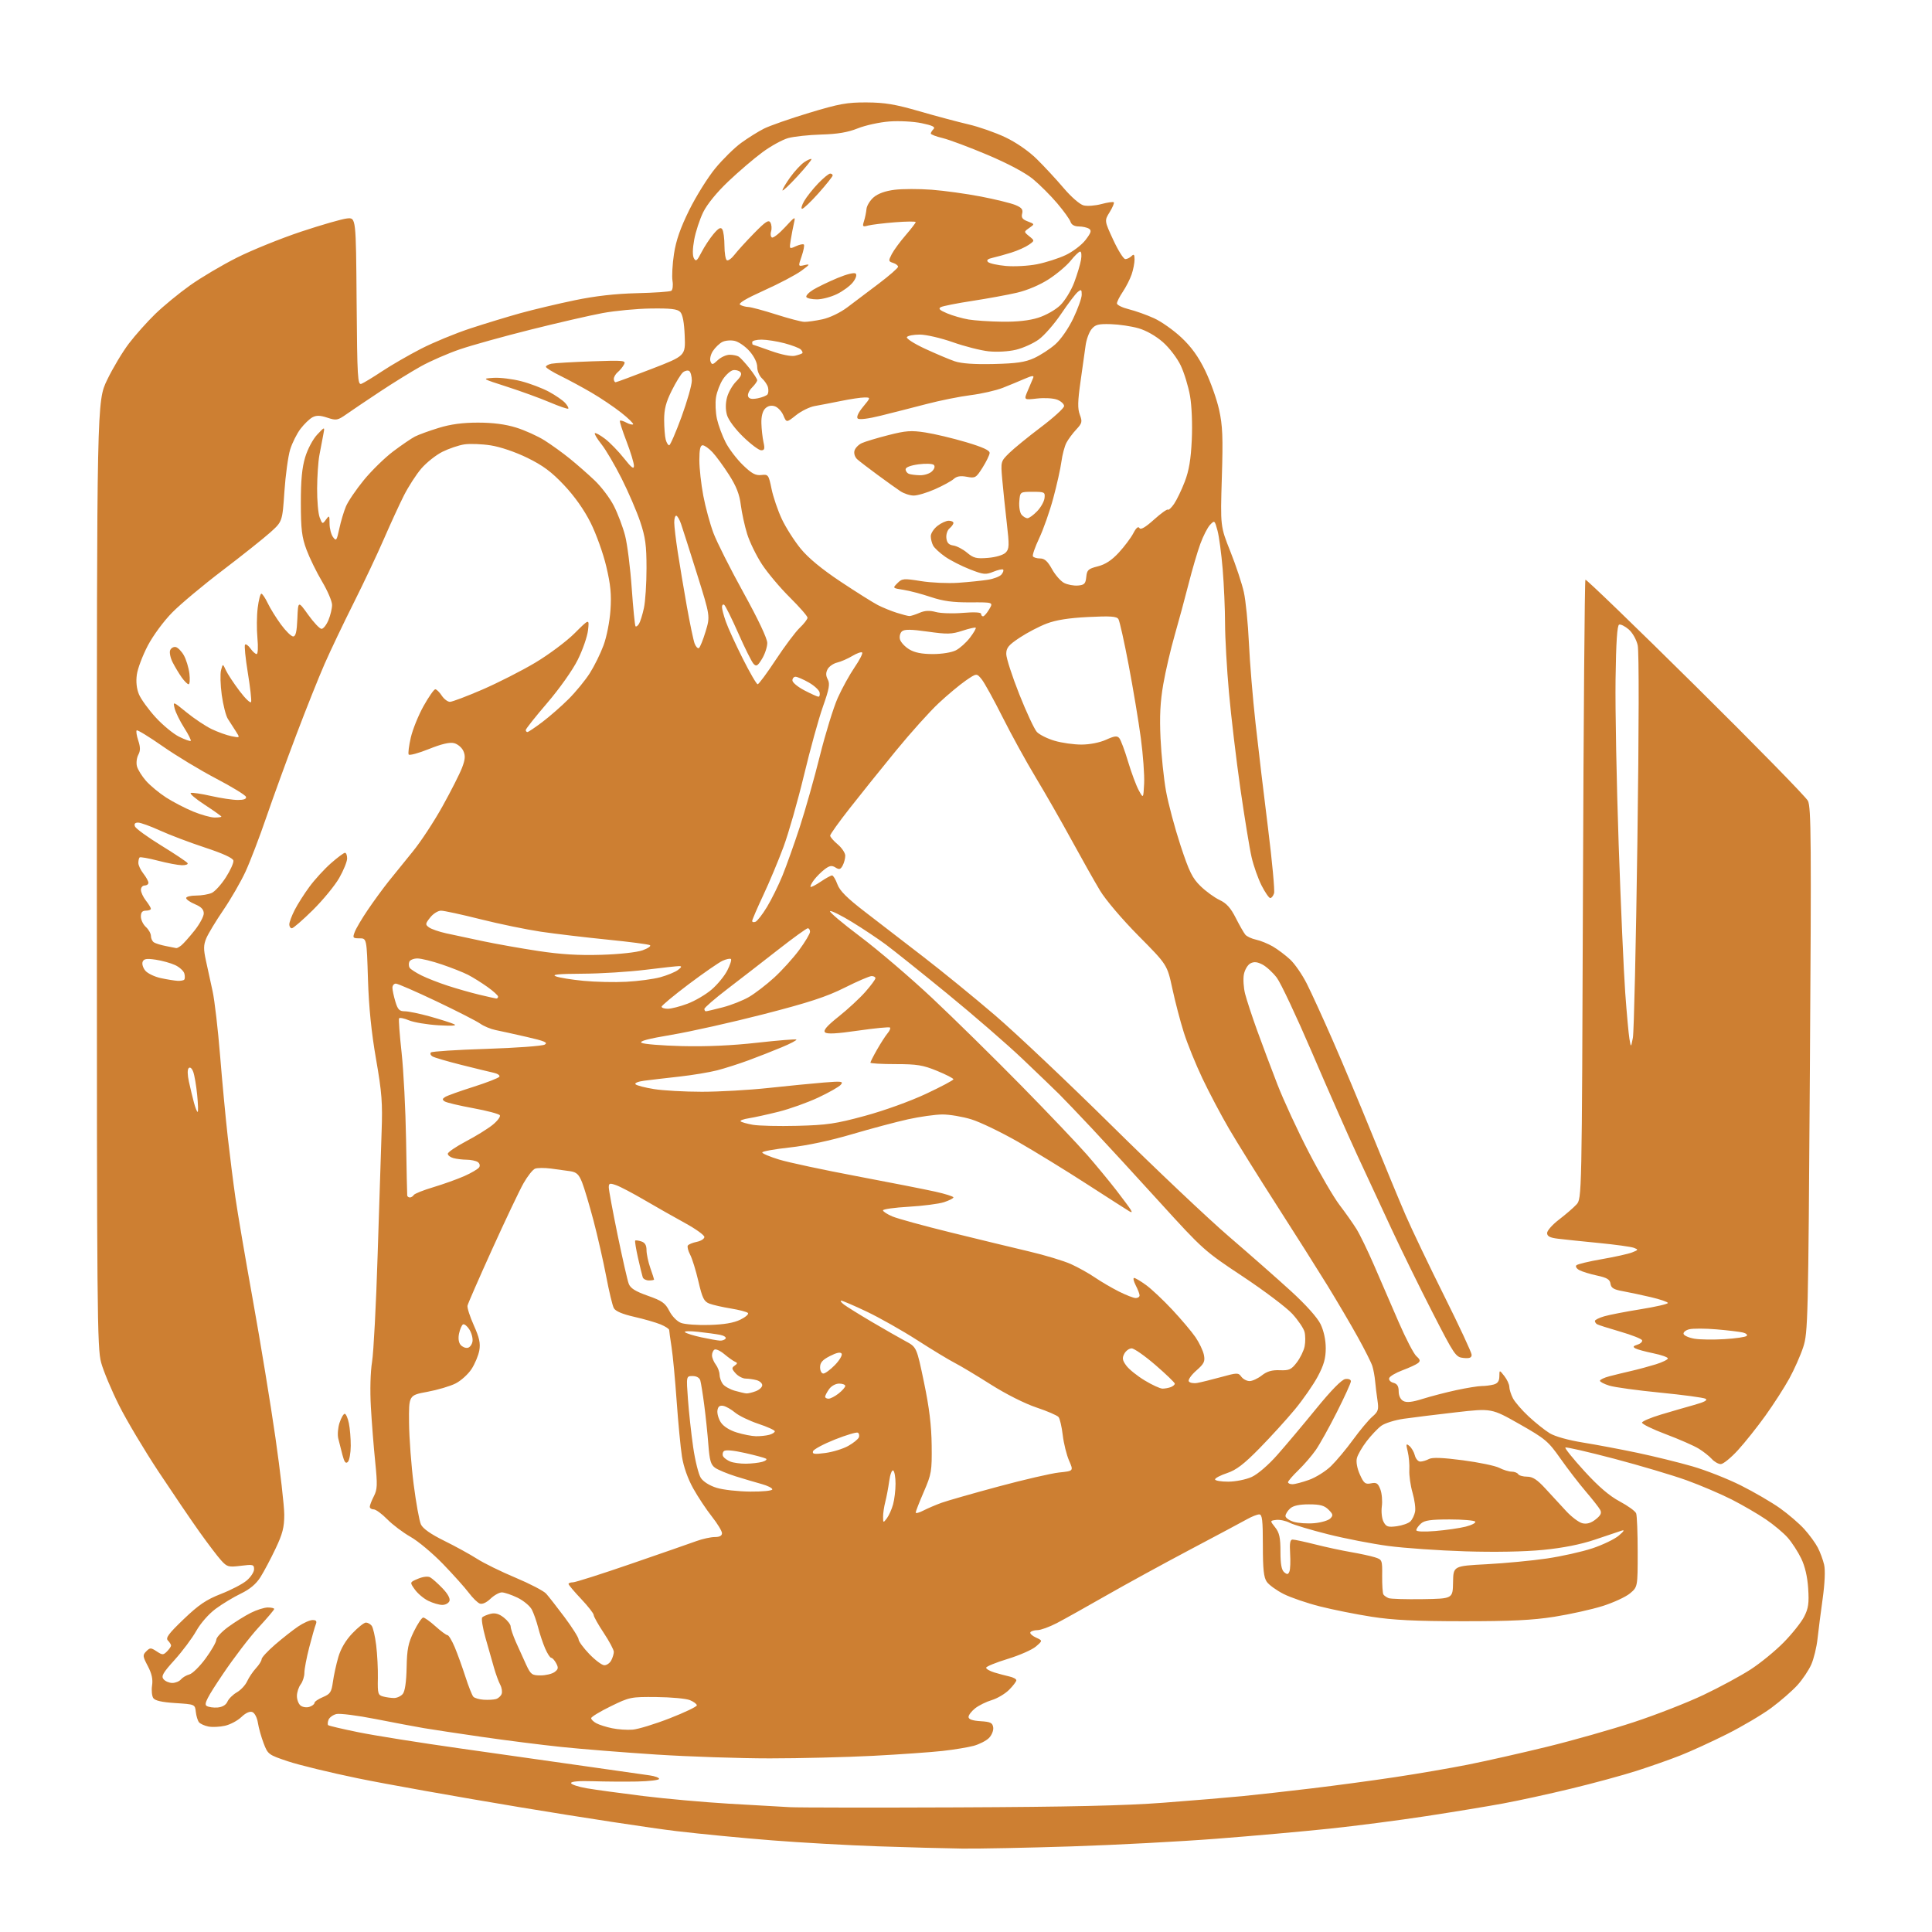 <svg width="768" height="768" xmlns="http://www.w3.org/2000/svg" xmlns:svg="http://www.w3.org/2000/svg" version="1.1">
 <style>svg {background-color: white; }</style>&quot;
 <g class="layer">
  <title>Layer 1</title>
  <path d="m382.5,734.84c-6.6,-0.09 -21.68,-0.49 -33.5,-0.9c-11.82,-0.41 -30.73,-1.47 -42,-2.36c-11.27,-0.88 -28.38,-2.53 -38,-3.67c-9.62,-1.13 -37.67,-5.41 -62.33,-9.51c-24.66,-4.1 -53.69,-9.27 -64.5,-11.51c-10.82,-2.23 -23.26,-5.25 -27.66,-6.72c-7.78,-2.6 -8.03,-2.78 -9.7,-7.17c-0.95,-2.48 -1.98,-6.14 -2.29,-8.15c-0.32,-2.06 -1.29,-3.93 -2.21,-4.28c-1.02,-0.4 -2.65,0.34 -4.36,1.98c-1.5,1.44 -4.44,3 -6.53,3.47c-2.09,0.47 -5.05,0.6 -6.59,0.3c-1.53,-0.31 -3.21,-1.07 -3.72,-1.69c-0.51,-0.62 -1.09,-2.48 -1.27,-4.13c-0.34,-3 -0.35,-3 -8.13,-3.5c-5.38,-0.35 -8.1,-0.96 -8.79,-2c-0.54,-0.83 -0.76,-3.08 -0.47,-5c0.38,-2.47 -0.12,-4.74 -1.7,-7.73c-2.05,-3.9 -2.1,-4.35 -0.6,-5.85c1.49,-1.49 1.81,-1.49 4.12,0.02c2.3,1.51 2.63,1.51 4.12,0.03c0.88,-0.89 1.61,-1.94 1.61,-2.34c0,-0.4 -0.56,-1.3 -1.25,-2c-1,-1.02 0.22,-2.68 6.25,-8.46c6.01,-5.75 8.95,-7.75 14.8,-10.04c4.02,-1.56 8.63,-3.96 10.25,-5.33c1.62,-1.36 2.95,-3.39 2.95,-4.5c0,-1.87 -0.43,-1.98 -5.27,-1.37c-4.9,0.61 -5.45,0.46 -7.81,-2.14c-1.4,-1.53 -5.26,-6.62 -8.59,-11.29c-3.33,-4.67 -10.66,-15.47 -16.3,-23.98c-5.63,-8.52 -12.69,-20.35 -15.67,-26.3c-2.99,-5.95 -6.2,-13.61 -7.14,-17.02c-1.6,-5.76 -1.72,-19.63 -1.72,-194.2c0,-188 0,-188 4.1,-196.5c2.25,-4.68 6.16,-11.2 8.68,-14.5c2.52,-3.3 7.2,-8.55 10.4,-11.66c3.2,-3.11 9.42,-8.23 13.82,-11.36c4.4,-3.14 12.85,-8.14 18.77,-11.11c5.92,-2.97 17.4,-7.61 25.5,-10.31c8.1,-2.69 16.3,-5.05 18.23,-5.23c3.5,-0.33 3.5,-0.33 3.76,33.02c0.24,30.5 0.41,33.3 1.92,32.72c0.9,-0.35 4.61,-2.6 8.23,-5c3.63,-2.41 10.58,-6.42 15.46,-8.93c4.88,-2.51 13.66,-6.13 19.5,-8.05c5.85,-1.93 14.87,-4.67 20.04,-6.11c5.18,-1.43 14.86,-3.73 21.5,-5.11c8.2,-1.7 16.16,-2.61 24.73,-2.82c6.96,-0.16 13.12,-0.59 13.69,-0.94c0.57,-0.36 0.8,-2.14 0.5,-3.96c-0.29,-1.82 -0.03,-6.65 0.59,-10.73c0.81,-5.32 2.53,-10.26 6.07,-17.44c2.73,-5.51 7.39,-12.97 10.36,-16.58c2.97,-3.6 7.6,-8.15 10.28,-10.1c2.68,-1.95 6.75,-4.5 9.05,-5.66c2.3,-1.16 10.4,-3.99 18,-6.29c11.93,-3.6 15.05,-4.17 22.82,-4.13c7.21,0.04 11.39,0.73 21,3.52c6.6,1.91 15.38,4.25 19.5,5.21c4.12,0.95 10.72,3.26 14.65,5.13c4.33,2.06 9.25,5.46 12.5,8.66c2.94,2.89 7.74,8.07 10.65,11.5c3.02,3.56 6.44,6.53 7.95,6.91c1.45,0.36 4.63,0.13 7.08,-0.53c2.44,-0.65 4.65,-0.97 4.92,-0.7c0.26,0.26 -0.47,2.01 -1.63,3.89c-2.12,3.42 -2.12,3.42 1.41,11.05c1.94,4.2 4.1,7.64 4.8,7.64c0.7,0 1.81,-0.54 2.47,-1.2c0.93,-0.93 1.2,-0.63 1.2,1.35c0,1.4 -0.52,4.08 -1.16,5.95c-0.64,1.87 -2.22,4.97 -3.5,6.88c-1.29,1.92 -2.34,4 -2.34,4.63c0,0.64 2.14,1.68 4.75,2.33c2.61,0.65 7.11,2.25 10,3.57c2.89,1.31 7.79,4.77 10.89,7.69c3.98,3.74 6.76,7.61 9.45,13.15c2.1,4.32 4.58,11.28 5.51,15.47c1.41,6.34 1.6,10.87 1.1,27.02c-0.59,19.39 -0.59,19.39 3.4,29.41c2.2,5.51 4.6,12.77 5.35,16.13c0.75,3.37 1.65,12.42 2.01,20.12c0.35,7.7 1.54,22.1 2.64,32c1.09,9.9 3.33,28.74 4.98,41.86c1.64,13.13 2.71,24.72 2.38,25.75c-0.33,1.04 -1.01,1.89 -1.51,1.89c-0.5,0 -2.05,-2.25 -3.45,-4.99c-1.39,-2.75 -3.18,-7.81 -3.97,-11.25c-0.8,-3.44 -2.8,-15.71 -4.46,-27.26c-1.65,-11.55 -3.69,-28.71 -4.53,-38.13c-0.85,-9.42 -1.55,-21.79 -1.56,-27.5c-0.01,-5.7 -0.43,-15.4 -0.94,-21.54c-0.51,-6.15 -1.43,-13.08 -2.06,-15.4c-1.11,-4.11 -1.18,-4.17 -2.94,-2.32c-1,1.04 -2.75,4.46 -3.9,7.61c-1.15,3.15 -3.26,10.35 -4.69,16c-1.44,5.65 -3.91,14.78 -5.49,20.28c-1.59,5.5 -3.63,14.27 -4.54,19.5c-1.21,6.98 -1.5,12.68 -1.09,21.5c0.31,6.6 1.29,16.05 2.18,21c0.9,4.95 3.48,14.62 5.74,21.5c3.47,10.54 4.72,13.09 8,16.27c2.14,2.08 5.54,4.55 7.57,5.5c2.71,1.27 4.4,3.14 6.39,7.08c1.49,2.94 3.21,5.95 3.82,6.69c0.61,0.73 2.54,1.63 4.29,2c1.75,0.37 4.75,1.6 6.68,2.72c1.93,1.13 5,3.45 6.84,5.15c1.84,1.7 4.82,6.02 6.62,9.59c1.81,3.57 6.44,13.7 10.29,22.5c3.86,8.8 10.93,25.68 15.73,37.5c4.79,11.82 10.76,26.23 13.25,32c2.5,5.77 9.44,20.28 15.41,32.24c5.97,11.96 10.86,22.45 10.86,23.31c0,1.17 -0.83,1.5 -3.23,1.26c-3.1,-0.3 -3.57,-1 -12.44,-18.31c-5.07,-9.9 -12.36,-24.75 -16.19,-33c-3.84,-8.25 -10,-21.52 -13.7,-29.5c-3.69,-7.98 -11.74,-26.23 -17.88,-40.57c-6.15,-14.33 -12.46,-27.75 -14.03,-29.8c-1.57,-2.06 -4.14,-4.41 -5.7,-5.22c-2.1,-1.08 -3.36,-1.2 -4.8,-0.43c-1.07,0.58 -2.22,2.54 -2.57,4.37c-0.34,1.83 -0.12,5.32 0.5,7.74c0.62,2.43 2.75,8.91 4.73,14.41c1.99,5.5 5.62,15.18 8.07,21.5c2.45,6.32 8.07,18.48 12.49,27c4.42,8.52 9.93,17.98 12.24,21c2.31,3.02 5.33,7.3 6.7,9.5c1.38,2.2 4.54,8.73 7.04,14.5c2.49,5.77 6.88,15.9 9.74,22.5c2.86,6.6 6.05,12.74 7.1,13.64c1.48,1.29 1.62,1.87 0.64,2.69c-0.69,0.57 -3.46,1.85 -6.15,2.85c-2.69,1 -5.09,2.41 -5.33,3.14c-0.24,0.72 0.5,1.56 1.66,1.86c1.52,0.4 2.11,1.35 2.11,3.4c0,1.75 0.71,3.23 1.85,3.84c1.33,0.71 3.54,0.46 7.75,-0.87c3.25,-1.02 9.28,-2.58 13.4,-3.47c4.12,-0.88 8.62,-1.61 10,-1.61c1.38,0 3.51,-0.27 4.75,-0.6c1.6,-0.43 2.26,-1.36 2.27,-3.24c0.02,-2.63 0.02,-2.63 1.98,-0.13c1.08,1.38 1.97,3.31 1.98,4.3c0.01,0.99 0.66,3.03 1.43,4.53c0.78,1.5 3.59,4.76 6.25,7.23c2.66,2.48 6.42,5.47 8.35,6.66c2.11,1.29 7.39,2.77 13.22,3.71c5.34,0.86 15.12,2.71 21.74,4.1c6.61,1.4 16.41,3.81 21.78,5.36c5.36,1.55 14.02,4.96 19.25,7.58c5.23,2.62 12.22,6.69 15.55,9.05c3.33,2.37 7.69,6.11 9.69,8.33c2.01,2.22 4.42,5.52 5.36,7.34c0.95,1.82 2.08,4.89 2.52,6.81c0.5,2.13 0.27,7.41 -0.58,13.5c-0.77,5.5 -1.69,12.7 -2.05,16c-0.36,3.3 -1.47,7.86 -2.46,10.12c-0.99,2.27 -3.47,5.97 -5.51,8.23c-2.04,2.25 -6.7,6.32 -10.36,9.03c-3.66,2.71 -11.61,7.41 -17.66,10.45c-6.05,3.03 -14.38,6.85 -18.5,8.47c-4.12,1.63 -12,4.4 -17.5,6.16c-5.5,1.76 -17.2,4.94 -26,7.06c-8.8,2.13 -20.95,4.78 -27,5.89c-6.05,1.12 -19.77,3.38 -30.5,5.02c-10.73,1.65 -28.05,3.89 -38.5,4.99c-10.45,1.1 -30.7,2.91 -45,4.01c-14.3,1.11 -40.18,2.48 -57.5,3.04c-17.32,0.56 -36.9,0.95 -43.5,0.87zm-1.5,-16.38c43.78,-0.18 66.3,-0.69 81.5,-1.85c11.55,-0.88 25.73,-2.06 31.5,-2.63c5.77,-0.57 18.15,-1.96 27.5,-3.08c9.35,-1.12 24.25,-3.12 33.11,-4.46c8.86,-1.33 21.91,-3.57 28.98,-4.98c7.08,-1.41 21.21,-4.6 31.39,-7.09c10.19,-2.49 25.75,-6.91 34.58,-9.82c8.83,-2.91 21.27,-7.77 27.63,-10.8c6.36,-3.02 14.75,-7.56 18.65,-10.08c3.9,-2.52 9.83,-7.36 13.17,-10.76c3.35,-3.4 7.02,-8.01 8.16,-10.24c1.7,-3.33 1.99,-5.34 1.61,-11.22c-0.3,-4.67 -1.27,-8.83 -2.78,-11.95c-1.28,-2.64 -3.68,-6.34 -5.34,-8.23c-1.65,-1.89 -5.58,-5.18 -8.71,-7.3c-3.13,-2.13 -9.24,-5.68 -13.57,-7.89c-4.34,-2.2 -12.38,-5.64 -17.88,-7.63c-5.5,-1.99 -18.49,-5.85 -28.86,-8.59c-10.38,-2.73 -19.1,-4.73 -19.39,-4.44c-0.29,0.28 3.12,4.51 7.58,9.39c5.59,6.12 9.93,9.85 14.03,12.03c3.26,1.74 6.2,3.87 6.53,4.74c0.34,0.87 0.61,7.81 0.61,15.41c0,13.83 0,13.83 -3.04,16.39c-1.67,1.41 -6.57,3.67 -10.89,5.04c-4.32,1.36 -12.97,3.28 -19.21,4.27c-8.72,1.37 -17.17,1.78 -36.36,1.77c-18.84,-0.01 -27.78,-0.45 -36.27,-1.78c-6.2,-0.96 -15.46,-2.82 -20.59,-4.12c-5.12,-1.3 -11.61,-3.52 -14.41,-4.94c-2.8,-1.42 -5.8,-3.59 -6.66,-4.82c-1.22,-1.74 -1.57,-4.99 -1.57,-14.52c0,-10.03 -0.26,-12.28 -1.44,-12.28c-0.8,0 -2.93,0.84 -4.75,1.86c-1.82,1.02 -12.08,6.5 -22.81,12.17c-10.73,5.68 -25.8,13.93 -33.5,18.34c-7.7,4.41 -16.43,9.28 -19.39,10.83c-2.97,1.54 -6.43,2.8 -7.69,2.8c-1.27,0 -2.54,0.38 -2.83,0.85c-0.29,0.47 0.69,1.41 2.19,2.09c2.71,1.24 2.71,1.24 -0.01,3.58c-1.5,1.29 -6.56,3.51 -11.25,4.94c-4.68,1.43 -8.52,3 -8.52,3.49c0,0.49 1.46,1.34 3.25,1.88c1.79,0.55 4.49,1.26 6,1.6c1.51,0.33 2.75,1.01 2.75,1.51c0,0.5 -1.3,2.2 -2.88,3.79c-1.59,1.59 -4.68,3.42 -6.87,4.08c-2.19,0.65 -5.17,2.12 -6.61,3.26c-1.45,1.14 -2.64,2.69 -2.64,3.45c0,0.93 1.54,1.47 4.75,1.68c4.01,0.25 4.8,0.64 5.06,2.49c0.17,1.2 -0.59,3.09 -1.7,4.2c-1.1,1.1 -3.85,2.5 -6.1,3.11c-2.25,0.6 -7.79,1.52 -12.3,2.02c-4.52,0.51 -16.98,1.39 -27.71,1.95c-10.73,0.55 -29.18,1.01 -41,1.01c-11.82,0 -32.07,-0.68 -45,-1.51c-12.92,-0.84 -29.98,-2.2 -37.9,-3.03c-7.93,-0.83 -22.1,-2.63 -31.5,-3.99c-9.41,-1.36 -19.8,-2.93 -23.1,-3.49c-3.3,-0.56 -11.93,-2.18 -19.17,-3.61c-7.25,-1.43 -14.29,-2.33 -15.64,-1.99c-1.36,0.34 -2.75,1.37 -3.1,2.27c-0.35,0.91 -0.42,1.87 -0.15,2.14c0.26,0.26 5.69,1.54 12.06,2.83c6.37,1.3 24.5,4.18 40.29,6.41c15.79,2.23 38.39,5.44 50.21,7.13c11.82,1.69 23.19,3.3 25.25,3.6c2.06,0.29 3.75,0.91 3.75,1.39c0,0.48 -3.94,0.95 -8.75,1.05c-4.81,0.09 -12.69,0.04 -17.5,-0.12c-5.43,-0.18 -8.75,0.09 -8.75,0.72c0,0.56 2.81,1.5 6.25,2.09c3.44,0.59 13.53,1.97 22.42,3.07c8.89,1.1 24.19,2.47 34,3.05c9.81,0.58 20.76,1.2 24.33,1.39c3.57,0.18 33.73,0.22 67,0.08zm-129.5,-30.9c2.2,-0.18 8.84,-2.21 14.75,-4.52c5.91,-2.3 10.75,-4.62 10.75,-5.14c0,-0.52 -1.24,-1.45 -2.75,-2.07c-1.51,-0.62 -7.48,-1.17 -13.25,-1.23c-10.21,-0.1 -10.71,0 -18.25,3.69c-4.26,2.08 -7.75,4.2 -7.75,4.71c0,0.51 0.92,1.42 2.05,2.02c1.12,0.61 3.93,1.5 6.25,1.98c2.31,0.49 6,0.74 8.2,0.56zm-165,-8.8c1.91,-0.17 3.33,-1.01 3.91,-2.33c0.5,-1.15 2.19,-2.81 3.75,-3.71c1.56,-0.89 3.4,-2.87 4.09,-4.39c0.69,-1.51 2.26,-3.85 3.5,-5.19c1.24,-1.34 2.25,-2.96 2.25,-3.6c0,-0.64 2.41,-3.24 5.35,-5.78c2.94,-2.54 7.06,-5.78 9.14,-7.19c2.08,-1.41 4.67,-2.57 5.76,-2.57c1.47,0 1.79,0.44 1.27,1.75c-0.38,0.96 -1.55,5.08 -2.61,9.16c-1.05,4.08 -1.91,8.6 -1.91,10.06c0,1.46 -0.66,3.52 -1.47,4.59c-0.81,1.07 -1.48,3.12 -1.5,4.57c-0.02,1.44 0.62,3.17 1.42,3.83c0.8,0.66 2.38,0.91 3.5,0.56c1.13,-0.36 2.05,-1.07 2.05,-1.57c0,-0.51 1.51,-1.55 3.35,-2.32c2.94,-1.23 3.42,-1.97 3.99,-6.07c0.35,-2.57 1.32,-7.01 2.16,-9.87c0.99,-3.37 2.95,-6.68 5.59,-9.44c2.23,-2.34 4.65,-4.25 5.36,-4.25c0.72,0 1.75,0.56 2.29,1.25c0.55,0.69 1.36,4.17 1.8,7.75c0.44,3.58 0.74,9.49 0.67,13.14c-0.13,6.07 0.05,6.7 2.08,7.24c1.21,0.33 3.17,0.6 4.34,0.61c1.17,0 2.73,-0.72 3.48,-1.62c0.87,-1.05 1.41,-4.75 1.53,-10.46c0.14,-7.35 0.63,-9.76 2.88,-14.37c1.5,-3.05 3.17,-5.54 3.73,-5.54c0.55,0 2.75,1.58 4.88,3.5c2.13,1.92 4.27,3.5 4.75,3.5c0.48,0 1.77,2.14 2.87,4.75c1.1,2.61 3.01,7.9 4.25,11.75c1.24,3.85 2.66,7.44 3.16,7.98c0.5,0.54 2.35,1.08 4.12,1.19c1.77,0.12 3.97,-0.01 4.88,-0.27c0.91,-0.26 1.92,-1.17 2.24,-2.01c0.33,-0.84 0.08,-2.49 -0.55,-3.67c-0.63,-1.17 -1.73,-4.17 -2.45,-6.67c-0.72,-2.5 -2.25,-7.88 -3.4,-11.95c-1.15,-4.08 -1.73,-7.76 -1.3,-8.18c0.44,-0.43 1.94,-1.06 3.34,-1.41c1.78,-0.44 3.36,0.01 5.25,1.51c1.49,1.17 2.71,2.77 2.71,3.56c0,0.79 0.94,3.57 2.09,6.18c1.15,2.61 2.98,6.65 4.07,8.99c1.81,3.89 2.3,4.25 5.72,4.25c2.06,0 4.56,-0.6 5.56,-1.33c1.5,-1.1 1.61,-1.7 0.65,-3.5c-0.64,-1.19 -1.53,-2.17 -1.97,-2.17c-0.45,0 -1.54,-1.69 -2.43,-3.75c-0.89,-2.06 -2.13,-5.77 -2.76,-8.25c-0.63,-2.48 -1.76,-5.69 -2.51,-7.15c-0.75,-1.45 -3.32,-3.59 -5.71,-4.75c-2.39,-1.15 -5.19,-2.1 -6.22,-2.1c-1.03,0 -3.07,1.14 -4.52,2.53c-1.62,1.55 -3.27,2.29 -4.25,1.91c-0.89,-0.34 -2.85,-2.26 -4.36,-4.28c-1.51,-2.01 -6.11,-7.15 -10.23,-11.42c-4.12,-4.26 -9.93,-9.13 -12.92,-10.81c-2.98,-1.69 -7.16,-4.84 -9.28,-7c-2.12,-2.16 -4.54,-3.93 -5.39,-3.93c-0.85,0 -1.54,-0.47 -1.54,-1.05c0,-0.58 0.73,-2.45 1.61,-4.17c1.4,-2.7 1.47,-4.5 0.54,-13.7c-0.6,-5.82 -1.37,-15.61 -1.72,-21.75c-0.38,-6.69 -0.19,-13.91 0.47,-18c0.61,-3.76 1.61,-22.81 2.21,-42.33c0.6,-19.52 1.31,-41.57 1.58,-49c0.42,-11.61 0.11,-15.67 -2.21,-29c-1.85,-10.62 -2.86,-20.62 -3.21,-31.75c-0.5,-16.25 -0.5,-16.25 -3.36,-16.25c-2.65,0 -2.79,-0.19 -1.89,-2.54c0.53,-1.4 2.85,-5.34 5.17,-8.75c2.31,-3.42 6.02,-8.5 8.25,-11.3c2.24,-2.79 6.6,-8.19 9.71,-12c3.11,-3.8 8.4,-11.86 11.76,-17.91c3.37,-6.05 6.85,-12.93 7.75,-15.28c1.28,-3.35 1.39,-4.81 0.52,-6.72c-0.61,-1.35 -2.27,-2.74 -3.68,-3.09c-1.74,-0.44 -5.01,0.33 -10.05,2.36c-4.11,1.65 -7.71,2.62 -7.99,2.16c-0.29,-0.46 0.09,-3.49 0.84,-6.74c0.75,-3.24 3.04,-8.89 5.08,-12.54c2.05,-3.66 4.14,-6.65 4.65,-6.65c0.51,0 1.66,1.13 2.56,2.5c0.9,1.38 2.38,2.5 3.28,2.49c0.89,0 6.68,-2.19 12.86,-4.86c6.18,-2.68 15.63,-7.48 21,-10.68c5.37,-3.2 12.42,-8.46 15.66,-11.69c5.88,-5.87 5.88,-5.87 5.36,-1.24c-0.29,2.55 -2.13,7.86 -4.11,11.81c-2.04,4.09 -7.24,11.43 -12.11,17.11c-4.69,5.47 -8.53,10.3 -8.53,10.75c0,0.45 0.3,0.81 0.66,0.81c0.36,0 3.03,-1.79 5.94,-3.99c2.9,-2.19 7.61,-6.31 10.46,-9.16c2.85,-2.85 6.63,-7.47 8.41,-10.27c1.78,-2.79 4.23,-7.76 5.44,-11.04c1.25,-3.36 2.45,-9.45 2.76,-14c0.43,-6.27 0.06,-10.1 -1.67,-17.39c-1.21,-5.14 -4.01,-12.94 -6.22,-17.35c-2.57,-5.13 -6.35,-10.48 -10.53,-14.92c-5.04,-5.34 -8.39,-7.83 -14.64,-10.89c-4.79,-2.34 -10.75,-4.36 -14.57,-4.95c-3.55,-0.55 -8.28,-0.72 -10.5,-0.38c-2.22,0.34 -6.13,1.67 -8.68,2.94c-2.55,1.28 -6.3,4.25 -8.34,6.61c-2.04,2.36 -5.17,7.22 -6.98,10.79c-1.8,3.57 -5.37,11.35 -7.94,17.27c-2.57,5.93 -7.99,17.4 -12.05,25.5c-4.06,8.1 -9.23,18.94 -11.49,24.09c-2.27,5.15 -7.3,17.75 -11.18,28c-3.89,10.25 -9.3,25.12 -12.02,33.04c-2.71,7.92 -6.44,17.65 -8.27,21.61c-1.83,3.96 -5.78,10.81 -8.78,15.22c-3,4.4 -6.07,9.48 -6.81,11.27c-1.11,2.67 -1.13,4.3 -0.13,8.89c0.68,3.08 1.88,8.58 2.66,12.2c0.79,3.63 2.12,15.1 2.96,25.5c0.84,10.4 2.22,24.98 3.05,32.41c0.84,7.43 2.2,18.23 3.03,24c0.82,5.77 3.95,24.13 6.95,40.8c3,16.66 7.04,41.27 8.97,54.69c1.93,13.42 3.51,27.19 3.51,30.62c0,5.02 -0.66,7.62 -3.47,13.52c-1.9,4.01 -4.6,9.1 -5.99,11.3c-1.72,2.73 -4.2,4.81 -7.78,6.54c-2.89,1.39 -7.4,4.11 -10,6.04c-2.77,2.04 -6,5.72 -7.75,8.82c-1.65,2.93 -5.53,8.11 -8.61,11.52c-4.64,5.13 -5.4,6.45 -4.38,7.67c0.67,0.81 2.24,1.48 3.48,1.48c1.24,0 2.78,-0.63 3.42,-1.4c0.64,-0.77 2.16,-1.67 3.37,-1.99c1.22,-0.32 4.11,-3.17 6.44,-6.34c2.33,-3.18 4.24,-6.52 4.25,-7.43c0.01,-0.92 2.16,-3.23 4.77,-5.13c2.61,-1.9 6.64,-4.42 8.96,-5.58c2.32,-1.17 5.35,-2.13 6.75,-2.13c1.4,0 2.54,0.27 2.54,0.6c0,0.33 -2.81,3.65 -6.25,7.37c-3.44,3.73 -9.8,12.05 -14.14,18.5c-6.25,9.28 -7.61,11.92 -6.5,12.64c0.76,0.5 2.74,0.79 4.39,0.65zm153.71,-16.8c0.95,0.02 2.19,-0.83 2.75,-1.89c0.57,-1.07 1.04,-2.61 1.04,-3.43c0,-0.83 -1.8,-4.21 -4,-7.52c-2.2,-3.31 -4,-6.52 -4,-7.13c0,-0.61 -2.25,-3.49 -5,-6.4c-2.75,-2.9 -5,-5.58 -5,-5.94c0,-0.36 0.79,-0.65 1.75,-0.65c0.96,0 11.43,-3.33 23.25,-7.41c11.83,-4.07 23.47,-8.12 25.88,-9c2.4,-0.87 5.66,-1.59 7.25,-1.59c1.91,0 2.87,-0.51 2.87,-1.53c0,-0.84 -1.8,-3.81 -4,-6.59c-2.21,-2.79 -5.56,-7.84 -7.45,-11.23c-2.14,-3.84 -3.82,-8.59 -4.46,-12.65c-0.56,-3.58 -1.5,-13.48 -2.11,-22c-0.6,-8.52 -1.51,-18.2 -2.03,-21.5c-0.51,-3.3 -0.94,-6.36 -0.94,-6.8c-0.01,-0.44 -1.53,-1.44 -3.38,-2.21c-1.85,-0.77 -6.58,-2.14 -10.51,-3.03c-4.74,-1.08 -7.47,-2.24 -8.12,-3.47c-0.55,-1.01 -1.91,-6.71 -3.04,-12.67c-1.13,-5.95 -3.4,-15.9 -5.03,-22.11c-1.64,-6.21 -3.69,-13.06 -4.55,-15.22c-1.28,-3.19 -2.18,-4.03 -4.73,-4.42c-1.73,-0.26 -5.21,-0.74 -7.73,-1.06c-2.51,-0.32 -5.32,-0.29 -6.23,0.06c-0.91,0.35 -2.97,2.95 -4.58,5.78c-1.6,2.83 -7.2,14.6 -12.43,26.15c-5.24,11.55 -9.66,21.68 -9.84,22.51c-0.18,0.83 0.95,4.35 2.51,7.83c2.21,4.93 2.69,7.15 2.18,10c-0.37,2.01 -1.76,5.34 -3.1,7.39c-1.34,2.05 -4.17,4.62 -6.3,5.7c-2.12,1.09 -7.19,2.59 -11.25,3.34c-7.38,1.36 -7.38,1.36 -7.28,12.3c0.06,6.01 0.88,17.01 1.83,24.43c0.95,7.42 2.25,14.62 2.9,16c0.77,1.65 3.94,3.87 9.28,6.5c4.46,2.2 10.31,5.42 13,7.14c2.69,1.73 9.56,5.11 15.27,7.5c5.71,2.39 11.2,5.25 12.21,6.35c1,1.11 4.32,5.35 7.37,9.43c3.05,4.09 5.54,8.04 5.54,8.79c0,0.75 1.91,3.35 4.25,5.79c2.34,2.43 5.02,4.44 5.96,4.46zm-64.43,-23.98c-1.25,-0.02 -3.76,-0.75 -5.56,-1.64c-1.81,-0.89 -4.2,-2.91 -5.33,-4.5c-2.05,-2.87 -2.05,-2.87 1.27,-4.26c1.96,-0.83 3.93,-1.06 4.83,-0.57c0.83,0.45 3.03,2.41 4.89,4.34c2.12,2.2 3.16,4.1 2.78,5.08c-0.33,0.87 -1.62,1.56 -2.88,1.55zm389.72,-2.29c12,-0.19 12,-0.19 12.11,-6.69c0.11,-6.5 0.11,-6.5 13.37,-7.2c7.29,-0.39 18.04,-1.41 23.89,-2.27c5.85,-0.86 14.01,-2.68 18.13,-4.05c4.12,-1.37 8.85,-3.65 10.5,-5.06c2.16,-1.86 2.44,-2.39 1,-1.92c-1.1,0.37 -5.84,1.96 -10.52,3.54c-5.64,1.9 -12.58,3.28 -20.5,4.06c-7.43,0.73 -19.2,0.95 -30.98,0.58c-10.45,-0.32 -24.23,-1.28 -30.62,-2.13c-6.39,-0.85 -17.19,-2.94 -24,-4.66c-6.81,-1.71 -13.65,-3.76 -15.2,-4.56c-1.55,-0.8 -3.95,-1.31 -5.35,-1.14c-2.53,0.31 -2.53,0.31 -0.43,2.97c1.68,2.12 2.1,4.05 2.1,9.63c0,4.95 0.43,7.32 1.49,8.2c1.2,1 1.6,0.93 2.09,-0.34c0.34,-0.87 0.45,-4.07 0.26,-7.12c-0.25,-4.12 0,-5.53 0.99,-5.53c0.74,0 4.79,0.87 9,1.93c4.22,1.07 10.59,2.44 14.17,3.05c3.58,0.62 7.85,1.54 9.5,2.06c2.94,0.93 3,1.08 2.93,7.44c-0.03,3.58 0.19,6.89 0.5,7.36c0.32,0.47 1.24,1.12 2.07,1.45c0.83,0.32 6.9,0.5 13.5,0.4zm5.12,-27.09c4.19,-0.35 9.59,-1.13 11.99,-1.73c2.4,-0.61 4.12,-1.5 3.82,-1.99c-0.3,-0.48 -4.87,-0.88 -10.16,-0.88c-7.54,0 -10.01,0.36 -11.44,1.65c-1.01,0.92 -1.83,2.09 -1.83,2.62c0,0.58 2.99,0.71 7.62,0.33zm-15.38,-1.9c2.22,-0.3 4.66,-1.17 5.42,-1.93c0.76,-0.76 1.59,-2.48 1.85,-3.83c0.27,-1.34 -0.19,-4.74 -1,-7.55c-0.82,-2.81 -1.39,-6.86 -1.28,-9c0.12,-2.14 -0.17,-5.46 -0.64,-7.37c-0.75,-3.06 -0.67,-3.33 0.68,-2.21c0.84,0.7 1.81,2.38 2.15,3.73c0.34,1.35 1.31,2.46 2.16,2.46c0.86,0 2.41,-0.46 3.45,-1.02c1.33,-0.71 5.4,-0.56 13.49,0.5c6.37,0.84 12.88,2.19 14.48,3.02c1.6,0.82 3.8,1.5 4.89,1.5c1.1,0 2.27,0.45 2.61,1c0.34,0.55 1.94,1 3.55,1c2.21,0 3.99,1.16 7.29,4.75c2.4,2.61 6.12,6.65 8.26,8.96c2.15,2.32 5.04,4.49 6.44,4.81c1.75,0.41 3.39,-0.07 5.25,-1.53c2.04,-1.61 2.48,-2.54 1.8,-3.81c-0.5,-0.92 -3.09,-4.22 -5.75,-7.33c-2.66,-3.11 -7.19,-8.99 -10.05,-13.06c-4.84,-6.88 -6.01,-7.87 -16.3,-13.71c-11.08,-6.28 -11.08,-6.28 -25.28,-4.66c-7.82,0.9 -17.11,2.04 -20.64,2.55c-3.54,0.5 -7.59,1.77 -9,2.81c-1.42,1.05 -4.03,3.81 -5.82,6.14c-1.79,2.33 -3.53,5.35 -3.87,6.72c-0.38,1.49 0.1,4.09 1.19,6.51c1.58,3.51 2.15,3.96 4.43,3.5c2.18,-0.44 2.79,-0.05 3.71,2.4c0.61,1.6 0.87,4.66 0.58,6.79c-0.28,2.16 0.02,4.87 0.7,6.13c1.04,1.95 1.78,2.19 5.25,1.73zm-32.8,-1.21c2.72,-0.24 5.58,-1.08 6.36,-1.86c1.22,-1.22 1.13,-1.7 -0.69,-3.52c-1.65,-1.65 -3.35,-2.11 -7.78,-2.11c-3.88,0 -6.25,0.52 -7.5,1.65c-1.01,0.92 -1.83,2.25 -1.83,2.98c0,0.72 1.46,1.76 3.25,2.31c1.79,0.54 5.47,0.79 8.19,0.55zm-169.9,-1.94c0.81,-1.08 1.92,-3.55 2.46,-5.5c0.55,-1.95 0.99,-5.66 0.99,-8.24c0.01,-2.58 -0.41,-4.95 -0.93,-5.27c-0.51,-0.32 -1.23,1.57 -1.58,4.19c-0.36,2.62 -1.06,6.35 -1.56,8.27c-0.5,1.92 -0.9,4.62 -0.88,6c0.02,2.42 0.07,2.44 1.5,0.55zm14.57,-3.11c1.72,-0.88 4.98,-2.27 7.25,-3.09c2.28,-0.81 12.44,-3.72 22.59,-6.45c10.14,-2.73 21,-5.24 24.13,-5.57c5.69,-0.59 5.69,-0.59 3.89,-4.71c-0.99,-2.27 -2.12,-6.82 -2.51,-10.12c-0.39,-3.3 -1.14,-6.54 -1.66,-7.19c-0.52,-0.66 -4.48,-2.37 -8.8,-3.81c-4.61,-1.54 -12.12,-5.32 -18.18,-9.16c-5.68,-3.6 -12.12,-7.46 -14.32,-8.58c-2.2,-1.12 -8.91,-5.18 -14.91,-9.04c-6,-3.85 -15.05,-8.96 -20.11,-11.36c-5.07,-2.4 -9.61,-4.35 -10.1,-4.33c-0.48,0.02 0.02,0.72 1.12,1.56c1.1,0.84 6.05,3.92 11,6.84c4.95,2.92 11,6.37 13.44,7.69c4.44,2.38 4.44,2.38 7.36,16.38c2.09,10.04 2.96,17.11 3.05,25c0.12,10.34 -0.07,11.45 -3.11,18.48c-1.78,4.12 -3.24,7.84 -3.24,8.28c0,0.43 1.4,0.07 3.11,-0.82zm-68.86,-7.51c4.97,0.04 8.75,-0.34 8.75,-0.89c0,-0.53 -1.91,-1.48 -4.25,-2.12c-2.34,-0.64 -6.97,-2.01 -10.3,-3.05c-3.32,-1.05 -7,-2.57 -8.16,-3.38c-1.74,-1.22 -2.22,-2.87 -2.71,-9.24c-0.32,-4.26 -1.06,-11.35 -1.64,-15.75c-0.57,-4.4 -1.28,-8.79 -1.56,-9.75c-0.32,-1.07 -1.5,-1.75 -3.05,-1.75c-2.54,0 -2.54,0 -1.86,9.25c0.37,5.09 1.3,13.63 2.07,18.99c0.77,5.36 2.15,10.88 3.05,12.26c0.99,1.5 3.5,3.08 6.28,3.93c2.55,0.79 8.57,1.46 13.38,1.5zm215.5,-2.93c0.96,0.01 3.95,-0.78 6.63,-1.74c2.69,-0.96 6.61,-3.42 8.71,-5.46c2.11,-2.05 6.06,-6.77 8.78,-10.51c2.72,-3.73 6.15,-7.84 7.63,-9.12c2.38,-2.05 2.62,-2.81 2.07,-6.5c-0.35,-2.29 -0.77,-5.75 -0.94,-7.67c-0.17,-1.92 -0.67,-4.62 -1.11,-6c-0.44,-1.38 -3.04,-6.55 -5.79,-11.5c-2.74,-4.95 -8.17,-14.17 -12.05,-20.5c-3.89,-6.32 -13,-20.73 -20.24,-32c-7.24,-11.27 -15.73,-24.9 -18.87,-30.28c-3.15,-5.38 -7.9,-14.38 -10.57,-20c-2.67,-5.62 -6,-13.82 -7.39,-18.22c-1.4,-4.4 -3.46,-12.27 -4.58,-17.49c-2.05,-9.5 -2.05,-9.5 -13.45,-21c-6.51,-6.58 -13.08,-14.3 -15.31,-18.01c-2.15,-3.57 -7.22,-12.57 -11.28,-20c-4.05,-7.43 -10.47,-18.65 -14.27,-24.95c-3.8,-6.29 -9.73,-17.09 -13.2,-24c-3.46,-6.9 -7.19,-13.66 -8.29,-15.02c-2,-2.46 -2,-2.46 -6.32,0.5c-2.37,1.64 -7.21,5.66 -10.74,8.96c-3.54,3.29 -11.21,11.83 -17.05,18.97c-5.84,7.14 -14.11,17.43 -18.37,22.87c-4.26,5.43 -7.75,10.31 -7.75,10.84c0,0.53 1.35,2.1 3,3.48c1.65,1.39 3,3.42 3,4.5c0,1.09 -0.46,2.85 -1.03,3.91c-0.84,1.57 -1.37,1.71 -2.86,0.78c-1.45,-0.91 -2.33,-0.77 -4.28,0.7c-1.34,1.02 -3.25,2.92 -4.23,4.22c-0.99,1.31 -1.61,2.56 -1.39,2.78c0.22,0.22 2.04,-0.71 4.04,-2.07c2.01,-1.36 4.03,-2.47 4.5,-2.47c0.46,0 1.42,1.58 2.12,3.51c0.93,2.58 3.81,5.46 10.95,10.95c5.32,4.1 15.75,12.14 23.18,17.86c7.43,5.72 20.25,16.17 28.5,23.24c8.25,7.06 29.18,26.84 46.5,43.96c17.32,17.11 38.25,36.91 46.5,44c8.25,7.08 19.36,16.86 24.69,21.73c5.94,5.43 10.48,10.5 11.75,13.12c1.28,2.66 2.06,6.25 2.06,9.56c0,4.02 -0.76,6.71 -3.16,11.21c-1.73,3.26 -5.84,9.17 -9.12,13.14c-3.29,3.97 -9.62,10.93 -14.07,15.46c-6.17,6.29 -9.22,8.62 -12.87,9.83c-2.63,0.88 -4.78,2 -4.78,2.51c0,0.51 2.36,0.91 5.25,0.9c2.93,-0.01 7.05,-0.84 9.32,-1.87c2.37,-1.08 6.61,-4.72 10.15,-8.73c3.35,-3.78 10.3,-12.05 15.46,-18.38c6.01,-7.38 10.17,-11.61 11.6,-11.82c1.24,-0.18 2.22,0.21 2.22,0.89c0,0.67 -2.5,6.17 -5.56,12.23c-3.06,6.07 -6.85,12.87 -8.41,15.11c-1.57,2.25 -4.69,5.87 -6.94,8.04c-2.25,2.18 -4.09,4.31 -4.09,4.75c0,0.44 0.79,0.8 1.75,0.8zm-375.48,-8.87c-0.83,0.83 -1.39,0.12 -2.14,-2.75c-0.56,-2.14 -1.31,-5.09 -1.67,-6.58c-0.36,-1.48 -0.12,-4.29 0.52,-6.25c0.65,-1.95 1.57,-3.55 2.05,-3.55c0.48,0 1.23,1.69 1.65,3.75c0.43,2.06 0.76,6.11 0.75,9c-0.02,2.89 -0.54,5.76 -1.16,6.38zm158.23,0.71c2.2,-0.02 5.12,-0.35 6.49,-0.73c1.37,-0.38 2.04,-0.96 1.5,-1.28c-0.54,-0.33 -4.32,-1.34 -8.39,-2.26c-4.73,-1.06 -7.75,-1.32 -8.37,-0.7c-0.52,0.52 -0.63,1.48 -0.24,2.11c0.39,0.64 1.68,1.55 2.86,2.03c1.18,0.47 3.95,0.85 6.15,0.83zm387.55,0.16c-0.95,0 -2.57,-0.91 -3.58,-2.03c-1.01,-1.12 -3.34,-2.97 -5.19,-4.1c-1.84,-1.14 -7.72,-3.72 -13.06,-5.73c-5.35,-2.01 -9.62,-4.1 -9.49,-4.65c0.12,-0.54 3.5,-1.97 7.5,-3.17c4,-1.2 9.95,-2.93 13.23,-3.84c4.12,-1.15 5.51,-1.91 4.5,-2.46c-0.8,-0.44 -8.88,-1.53 -17.96,-2.42c-9.08,-0.89 -18.19,-2.14 -20.25,-2.78c-2.06,-0.63 -3.75,-1.51 -3.75,-1.95c0,-0.44 1.69,-1.24 3.75,-1.78c2.06,-0.54 6,-1.5 8.75,-2.13c2.75,-0.63 7.14,-1.82 9.75,-2.63c2.61,-0.82 4.75,-1.87 4.75,-2.34c0,-0.47 -2.59,-1.38 -5.75,-2.03c-3.16,-0.65 -6.39,-1.52 -7.16,-1.95c-1.09,-0.6 -0.91,-0.93 0.8,-1.48c1.22,-0.38 2.06,-1.17 1.87,-1.74c-0.19,-0.57 -4.11,-2.12 -8.71,-3.45c-4.6,-1.33 -8.74,-2.65 -9.21,-2.94c-0.46,-0.28 -0.84,-0.87 -0.84,-1.3c0,-0.43 1.69,-1.27 3.75,-1.86c2.06,-0.6 8.59,-1.86 14.5,-2.81c5.91,-0.95 10.75,-2.06 10.75,-2.47c0,-0.41 -3.04,-1.45 -6.75,-2.32c-3.71,-0.87 -8.77,-1.94 -11.25,-2.39c-3.53,-0.63 -4.57,-1.27 -4.81,-2.96c-0.25,-1.69 -1.37,-2.38 -5.33,-3.23c-2.76,-0.59 -5.93,-1.56 -7.04,-2.16c-1.12,-0.6 -1.65,-1.46 -1.18,-1.93c0.47,-0.46 5.04,-1.56 10.14,-2.44c5.1,-0.88 10.5,-2.08 12,-2.67c2.53,-0.99 2.58,-1.12 0.72,-1.83c-1.1,-0.42 -7.4,-1.29 -14,-1.93c-6.6,-0.64 -13.91,-1.41 -16.25,-1.7c-3.16,-0.39 -4.25,-0.97 -4.25,-2.26c0,-0.95 2.14,-3.36 4.75,-5.35c2.61,-2 5.72,-4.68 6.9,-5.96c2.16,-2.33 2.16,-2.33 2.6,-125.09c0.24,-67.52 0.68,-123.01 0.98,-123.3c0.29,-0.29 19.97,18.71 43.74,42.24c23.77,23.52 43.88,44.07 44.7,45.65c1.3,2.52 1.4,15.86 0.79,107.02c-0.66,99.71 -0.77,104.41 -2.65,110.15c-1.08,3.3 -3.57,8.92 -5.54,12.5c-1.97,3.58 -6.23,10.2 -9.47,14.72c-3.24,4.52 -8.17,10.71 -10.95,13.75c-2.78,3.04 -5.84,5.53 -6.8,5.53zm-355.95,-4.42c2.95,-0.39 7.03,-1.65 9.08,-2.8c2.05,-1.15 3.95,-2.69 4.23,-3.41c0.28,-0.72 0.1,-1.55 -0.39,-1.86c-0.49,-0.3 -4.6,0.92 -9.14,2.72c-4.53,1.8 -8.44,3.9 -8.69,4.67c-0.37,1.13 0.55,1.26 4.91,0.68zm-27.6,-6.66c1.65,0.03 4.01,-0.22 5.25,-0.55c1.24,-0.33 2.25,-0.96 2.25,-1.41c0,-0.44 -2.94,-1.78 -6.53,-2.97c-3.6,-1.2 -7.77,-3.22 -9.29,-4.49c-1.51,-1.27 -3.63,-2.47 -4.71,-2.66c-1.4,-0.24 -2.06,0.29 -2.28,1.85c-0.17,1.21 0.44,3.35 1.37,4.75c1.02,1.57 3.49,3.13 6.31,3.99c2.55,0.79 5.98,1.46 7.63,1.49zm28.87,-14.92c0.75,0 2.55,-0.93 4,-2.07c1.44,-1.14 2.63,-2.49 2.63,-3c0,-0.51 -1.1,-0.93 -2.44,-0.93c-1.39,0 -3.12,0.96 -4,2.22c-0.86,1.22 -1.56,2.57 -1.56,3c0,0.43 0.61,0.78 1.37,0.78zm-32.69,-2.09c0.66,0.05 2.34,-0.35 3.75,-0.89c1.42,-0.53 2.57,-1.6 2.57,-2.38c0,-0.77 -1.01,-1.68 -2.25,-2.01c-1.24,-0.33 -3.19,-0.61 -4.35,-0.62c-1.15,0 -2.93,-0.94 -3.96,-2.07c-1.6,-1.77 -1.66,-2.2 -0.4,-3.08c1.14,-0.79 1.18,-1.13 0.17,-1.53c-0.7,-0.29 -2.61,-1.64 -4.23,-3c-1.61,-1.36 -3.4,-2.19 -3.96,-1.84c-0.56,0.34 -1.01,1.39 -0.99,2.32c0.02,0.93 0.69,2.56 1.5,3.63c0.81,1.07 1.48,2.87 1.5,4c0.02,1.13 0.61,2.81 1.3,3.73c0.7,0.92 2.83,2.12 4.72,2.66c1.9,0.54 3.98,1.03 4.63,1.08zm165.44,-1.91c0.95,0 2.43,-0.27 3.3,-0.61c0.87,-0.33 1.58,-0.95 1.58,-1.36c0,-0.42 -3.46,-3.75 -7.68,-7.4c-4.23,-3.65 -8.48,-6.63 -9.47,-6.63c-0.98,0 -2.29,0.96 -2.92,2.12c-0.92,1.73 -0.77,2.62 0.8,4.75c1.06,1.45 4.35,4.09 7.31,5.88c2.95,1.79 6.14,3.25 7.08,3.25zm13.75,-2.25c1.45,-0.25 5.71,-1.3 9.47,-2.33c6.48,-1.79 6.91,-1.8 8.11,-0.15c0.7,0.95 2.17,1.73 3.28,1.73c1.1,0 3.28,-1.01 4.85,-2.24c2.07,-1.63 4.03,-2.2 7.14,-2.08c3.76,0.15 4.6,-0.24 6.78,-3.09c1.37,-1.79 2.77,-4.67 3.11,-6.39c0.34,-1.72 0.33,-4.29 -0.03,-5.72c-0.35,-1.43 -2.55,-4.67 -4.86,-7.2c-2.32,-2.53 -11.2,-9.22 -19.72,-14.88c-15.22,-10.08 -15.82,-10.63 -33,-29.52c-9.62,-10.59 -21.75,-23.78 -26.94,-29.31c-5.2,-5.54 -11.05,-11.66 -13,-13.6c-1.96,-1.94 -8.51,-8.24 -14.56,-14c-6.05,-5.76 -19.55,-17.47 -30,-26.01c-10.45,-8.54 -21.48,-17.36 -24.5,-19.59c-3.02,-2.24 -8.98,-6.2 -13.23,-8.81c-4.25,-2.61 -8.2,-4.58 -8.79,-4.39c-0.58,0.2 4.79,4.75 11.94,10.12c7.15,5.37 20.1,16.44 28.79,24.61c8.68,8.16 24.57,23.79 35.31,34.72c10.73,10.93 22.45,23.26 26.05,27.38c3.59,4.12 8.8,10.43 11.57,14c2.76,3.57 5.4,7.13 5.85,7.9c0.6,1.04 0.45,1.19 -0.59,0.59c-0.77,-0.45 -8.27,-5.26 -16.67,-10.68c-8.39,-5.43 -20.76,-13.02 -27.48,-16.88c-6.73,-3.85 -15.09,-7.88 -18.59,-8.96c-3.51,-1.08 -8.69,-1.96 -11.52,-1.95c-2.82,0.01 -8.99,0.88 -13.7,1.92c-4.7,1.04 -14.75,3.72 -22.32,5.95c-8.57,2.53 -17.88,4.51 -24.69,5.25c-6.01,0.65 -10.93,1.54 -10.93,1.98c0,0.43 3.04,1.71 6.75,2.84c3.71,1.13 17.55,4.09 30.75,6.58c13.2,2.49 27.26,5.26 31.25,6.15c3.99,0.88 7.25,1.92 7.25,2.29c0,0.38 -1.69,1.23 -3.75,1.91c-2.06,0.67 -8.36,1.48 -14,1.81c-5.64,0.32 -10.25,0.97 -10.25,1.43c0,0.46 1.69,1.56 3.75,2.43c2.06,0.87 12.52,3.74 23.25,6.38c10.73,2.65 24.68,6.02 31,7.51c6.32,1.48 13.85,3.76 16.72,5.05c2.87,1.3 7.14,3.68 9.5,5.3c2.35,1.61 6.63,4.12 9.5,5.57c2.87,1.44 5.9,2.63 6.75,2.63c0.84,0 1.53,-0.47 1.53,-1.05c0,-0.58 -0.69,-2.38 -1.53,-4c-0.83,-1.62 -1.13,-2.95 -0.65,-2.95c0.49,0 2.63,1.28 4.78,2.84c2.14,1.56 6.83,5.97 10.4,9.79c3.57,3.82 7.73,8.74 9.23,10.93c1.5,2.2 3,5.36 3.34,7.03c0.52,2.62 0.09,3.5 -3.03,6.24c-2,1.76 -3.34,3.68 -2.97,4.28c0.37,0.6 1.85,0.88 3.3,0.64zm-148.57,-3.75c0.72,0 2.8,-1.54 4.62,-3.41c1.82,-1.88 3,-3.9 2.64,-4.5c-0.45,-0.72 -1.96,-0.42 -4.61,0.94c-3,1.52 -3.95,2.61 -3.95,4.49c0,1.37 0.58,2.48 1.3,2.48zm-141.39,-10.22c0.87,-0.16 1.74,-1.33 1.92,-2.6c0.18,-1.26 -0.41,-3.41 -1.3,-4.77c-0.89,-1.36 -2.01,-2.23 -2.5,-1.93c-0.48,0.3 -1.18,1.91 -1.54,3.57c-0.41,1.88 -0.19,3.6 0.58,4.53c0.69,0.83 1.96,1.37 2.84,1.2zm100.28,-2.86c0.93,0.04 1.95,-0.33 2.26,-0.84c0.31,-0.5 -0.67,-1.16 -2.19,-1.46c-1.52,-0.3 -5.46,-0.84 -8.76,-1.2c-3.3,-0.37 -5.65,-0.31 -5.23,0.14c0.42,0.44 3.35,1.36 6.5,2.04c3.15,0.68 6.49,1.27 7.42,1.32zm399.31,-0.59c4.4,-0.26 8.37,-0.84 8.82,-1.28c0.46,-0.44 -0.22,-1.05 -1.5,-1.36c-1.27,-0.3 -6,-0.87 -10.51,-1.25c-4.5,-0.38 -9.37,-0.39 -10.82,-0.03c-1.45,0.37 -2.45,1.21 -2.23,1.88c0.22,0.66 2.16,1.51 4.32,1.87c2.16,0.37 7.52,0.44 11.92,0.17zm-403.5,-5.64c5.86,-0.17 9.68,-0.82 12.31,-2.11c2.09,-1.02 3.44,-2.22 3,-2.66c-0.45,-0.44 -3.51,-1.24 -6.81,-1.78c-3.3,-0.53 -7.13,-1.41 -8.52,-1.94c-2.14,-0.83 -2.8,-2.18 -4.35,-8.84c-1.01,-4.32 -2.48,-9.1 -3.29,-10.61c-0.8,-1.52 -1.21,-3.15 -0.92,-3.62c0.3,-0.48 1.9,-1.14 3.56,-1.48c1.66,-0.33 3.02,-1.2 3.02,-1.93c0,-0.74 -3.49,-3.24 -7.75,-5.57c-4.26,-2.33 -11.51,-6.44 -16.1,-9.13c-4.59,-2.69 -9.65,-5.35 -11.25,-5.9c-2.53,-0.89 -2.9,-0.78 -2.9,0.87c0,1.03 1.58,9.53 3.5,18.89c1.93,9.35 3.92,18.1 4.43,19.43c0.68,1.8 2.63,3.02 7.58,4.77c5.68,2 6.95,2.9 8.55,6.04c1.08,2.12 3.07,4.15 4.66,4.76c1.53,0.58 6.6,0.95 11.28,0.81zm-24.03,-17.69c-1.12,0 -2.23,-0.56 -2.47,-1.25c-0.23,-0.69 -1.09,-4.17 -1.89,-7.74c-0.8,-3.58 -1.3,-6.65 -1.11,-6.85c0.19,-0.19 1.28,-0.05 2.42,0.32c1.46,0.46 2.08,1.5 2.08,3.46c0,1.55 0.68,4.72 1.5,7.06c0.82,2.34 1.5,4.42 1.5,4.63c0,0.2 -0.91,0.37 -2.03,0.37zm-95.03,-33c0.52,0 1.21,-0.44 1.54,-0.97c0.33,-0.53 3.83,-1.93 7.77,-3.1c3.94,-1.18 9.49,-3.17 12.33,-4.42c2.84,-1.26 5.5,-2.84 5.92,-3.51c0.42,-0.69 0.15,-1.61 -0.62,-2.1c-0.76,-0.48 -2.73,-0.88 -4.38,-0.9c-1.65,-0.01 -4.01,-0.3 -5.25,-0.63c-1.24,-0.33 -2.25,-1.11 -2.24,-1.74c0.01,-0.62 3.27,-2.84 7.25,-4.94c3.98,-2.09 8.77,-5.06 10.64,-6.6c1.87,-1.53 3.13,-3.23 2.8,-3.76c-0.33,-0.54 -5.1,-1.8 -10.6,-2.81c-5.49,-1.01 -10.58,-2.21 -11.3,-2.68c-1.05,-0.68 -1.02,-1.02 0.14,-1.77c0.79,-0.51 5.83,-2.32 11.2,-4.02c5.37,-1.7 10.03,-3.52 10.36,-4.04c0.32,-0.52 -0.67,-1.22 -2.21,-1.56c-1.53,-0.33 -7.35,-1.75 -12.93,-3.15c-5.57,-1.4 -10.74,-2.91 -11.47,-3.37c-0.73,-0.45 -1,-1.16 -0.58,-1.57c0.41,-0.41 10.34,-1.05 22.07,-1.42c11.74,-0.38 22.15,-1.14 23.14,-1.69c1.44,-0.81 0,-1.42 -7.11,-3.05c-4.9,-1.12 -10.48,-2.35 -12.41,-2.74c-1.93,-0.39 -4.67,-1.53 -6.1,-2.54c-1.42,-1.01 -9.25,-5.01 -17.38,-8.88c-8.14,-3.87 -15.41,-7.04 -16.16,-7.04c-0.75,0 -1.36,0.74 -1.36,1.63c0,0.9 0.52,3.38 1.16,5.5c0.96,3.2 1.6,3.87 3.75,3.87c1.42,0 5.97,0.94 10.09,2.09c4.12,1.16 8.4,2.52 9.5,3.03c1.33,0.62 -0.74,0.76 -6.2,0.44c-4.51,-0.27 -9.78,-1.15 -11.73,-1.96c-1.94,-0.82 -3.71,-1.17 -3.94,-0.79c-0.22,0.38 0.23,6.54 1.02,13.69c0.78,7.15 1.57,22.68 1.77,34.5c0.19,11.82 0.4,21.84 0.46,22.25c0.07,0.41 0.54,0.75 1.06,0.75zm154.06,-28.47c11.74,-0.3 15.23,-0.81 26.82,-3.96c7.58,-2.05 18.03,-5.82 24.25,-8.74c6.01,-2.82 10.93,-5.43 10.93,-5.8c0,-0.37 -2.93,-1.88 -6.52,-3.35c-5.57,-2.29 -7.97,-2.68 -16.5,-2.68c-5.49,0 -9.98,-0.26 -9.98,-0.57c0,-0.32 1.2,-2.68 2.67,-5.25c1.47,-2.57 3.34,-5.47 4.16,-6.44c0.82,-0.96 1.25,-1.99 0.96,-2.28c-0.29,-0.29 -5.98,0.26 -12.64,1.22c-8.69,1.26 -12.42,1.45 -13.19,0.68c-0.78,-0.78 0.76,-2.55 5.45,-6.29c3.59,-2.85 8.34,-7.25 10.56,-9.77c2.22,-2.52 4.03,-4.97 4.03,-5.44c0,-0.47 -0.68,-0.86 -1.52,-0.86c-0.84,0 -5.65,2.08 -10.7,4.61c-7.19,3.61 -14.19,5.9 -32.23,10.55c-12.68,3.26 -29.12,6.94 -36.53,8.18c-9.4,1.58 -13.03,2.54 -12,3.19c0.81,0.52 8.07,1.11 16.12,1.31c9.6,0.24 19.87,-0.22 29.82,-1.34c8.34,-0.93 15.37,-1.5 15.62,-1.26c0.24,0.25 -2.37,1.63 -5.82,3.06c-3.44,1.44 -9.36,3.77 -13.16,5.17c-3.79,1.4 -9.42,3.2 -12.5,4c-3.08,0.79 -9.87,1.92 -15.1,2.5c-5.23,0.58 -11.47,1.31 -13.87,1.62c-2.46,0.32 -3.99,0.95 -3.5,1.43c0.48,0.48 3.8,1.34 7.37,1.91c3.57,0.58 12.12,1.06 19,1.06c6.88,0 18.8,-0.67 26.5,-1.51c7.7,-0.83 17.6,-1.8 22,-2.16c7.04,-0.57 7.85,-0.47 6.76,0.85c-0.68,0.83 -4.73,3.13 -9,5.13c-4.27,2 -11.36,4.53 -15.76,5.63c-4.4,1.1 -9.73,2.27 -11.85,2.6c-2.12,0.33 -3.58,0.88 -3.23,1.22c0.34,0.34 2.52,0.96 4.85,1.37c2.33,0.41 10.3,0.6 17.73,0.41zm-238.43,-5.53c0.27,0 0.18,-3.04 -0.19,-6.75c-0.36,-3.71 -1.07,-7.84 -1.56,-9.16c-0.54,-1.46 -1.26,-2.05 -1.81,-1.5c-0.55,0.55 -0.51,2.7 0.09,5.41c0.54,2.48 1.44,6.19 1.98,8.25c0.55,2.06 1.22,3.75 1.49,3.75zm570.53,-29.5c0.42,-2.2 1.23,-37.3 1.79,-78c0.63,-44.67 0.67,-75.59 0.12,-78c-0.51,-2.26 -2.06,-5 -3.57,-6.3c-1.46,-1.26 -3.17,-2.12 -3.8,-1.91c-0.79,0.26 -1.23,6.88 -1.43,21.79c-0.16,11.78 0.4,41.31 1.24,65.62c0.84,24.31 2.02,50.86 2.61,59c0.59,8.14 1.34,16.37 1.67,18.3c0.6,3.5 0.6,3.5 1.37,-0.5zm-368.49,-10.5c0.33,0 3.35,-0.71 6.71,-1.58c3.36,-0.87 8.06,-2.73 10.46,-4.14c2.39,-1.4 6.88,-4.85 9.96,-7.66c3.09,-2.82 7.56,-7.76 9.94,-10.98c2.37,-3.22 4.32,-6.49 4.32,-7.25c0,-0.76 -0.4,-1.39 -0.89,-1.39c-0.49,0 -5.78,3.82 -11.75,8.49c-5.97,4.67 -15.02,11.68 -20.11,15.57c-5.09,3.89 -9.25,7.5 -9.25,8.01c0,0.51 0.27,0.93 0.61,0.93zm-15.15,-1c1.36,0 4.88,-0.9 7.83,-2.01c2.95,-1.1 7.26,-3.63 9.57,-5.61c2.32,-1.98 5.12,-5.39 6.24,-7.58c1.12,-2.2 1.79,-4.25 1.47,-4.56c-0.31,-0.31 -1.8,-0.01 -3.32,0.67c-1.51,0.69 -7.59,4.89 -13.5,9.34c-5.91,4.46 -10.75,8.48 -10.75,8.93c0,0.45 1.11,0.82 2.46,0.82zm-68.21,-4.08c0.41,0.04 0.75,-0.29 0.75,-0.75c0,-0.46 -1.91,-2.2 -4.25,-3.86c-2.34,-1.67 -5.8,-3.83 -7.69,-4.8c-1.89,-0.97 -6.59,-2.83 -10.43,-4.13c-3.84,-1.31 -8.2,-2.38 -9.7,-2.38c-1.49,0 -2.95,0.6 -3.23,1.34c-0.28,0.74 -0.22,1.8 0.14,2.37c0.36,0.56 2.46,1.92 4.66,3.02c2.2,1.1 6.93,2.95 10.5,4.11c3.57,1.17 9.2,2.77 12.5,3.56c3.3,0.79 6.34,1.47 6.75,1.52zm51.75,-6.65c4.68,-0.24 10.75,-1.06 13.5,-1.81c2.75,-0.76 5.9,-2.05 7,-2.88c1.49,-1.13 1.62,-1.52 0.5,-1.54c-0.82,-0.01 -6.88,0.65 -13.46,1.47c-6.58,0.82 -17.83,1.52 -25,1.55c-9.5,0.05 -12.38,0.33 -10.61,1.04c1.34,0.53 6.29,1.34 11,1.79c4.72,0.46 12.39,0.63 17.07,0.38zm-178.42,-0.38c1.15,0.06 2.34,-0.14 2.64,-0.45c0.31,-0.3 0.34,-1.4 0.07,-2.43c-0.27,-1.03 -1.91,-2.54 -3.64,-3.36c-1.73,-0.81 -5.22,-1.78 -7.76,-2.16c-3.66,-0.54 -4.73,-0.36 -5.2,0.87c-0.32,0.85 0.18,2.44 1.11,3.53c0.94,1.09 3.72,2.42 6.2,2.94c2.47,0.53 5.44,1 6.58,1.06zm168.42,-10.34c7.24,-0.22 14.15,-0.98 16.43,-1.79c2.17,-0.78 3.48,-1.7 2.93,-2.04c-0.55,-0.34 -8.17,-1.34 -16.93,-2.21c-8.75,-0.88 -20.65,-2.29 -26.42,-3.14c-5.78,-0.86 -16.58,-3.09 -24.01,-4.96c-7.43,-1.87 -14.48,-3.4 -15.68,-3.4c-1.2,-0.01 -3.14,1.21 -4.31,2.71c-1.98,2.51 -2.01,2.81 -0.46,3.94c0.92,0.67 3.98,1.73 6.81,2.35c2.83,0.61 9.42,2.02 14.64,3.13c5.22,1.1 15.12,2.86 22,3.9c8.91,1.35 16.09,1.79 25,1.51zm-168.94,-2.66c0.31,0.06 1.24,-0.45 2.08,-1.14c0.84,-0.69 3.18,-3.32 5.19,-5.85c2.02,-2.53 3.67,-5.6 3.67,-6.8c0,-1.57 -1.01,-2.62 -3.5,-3.66c-1.92,-0.81 -3.5,-1.91 -3.5,-2.45c0,-0.55 1.78,-0.99 3.95,-0.99c2.18,0 4.99,-0.48 6.25,-1.06c1.27,-0.58 3.78,-3.36 5.59,-6.18c1.81,-2.81 3.15,-5.81 2.99,-6.67c-0.19,-1 -4.17,-2.83 -11.29,-5.17c-6.04,-1.99 -14.09,-5.04 -17.88,-6.77c-3.79,-1.73 -7.71,-3.15 -8.72,-3.15c-1.23,0 -1.64,0.5 -1.24,1.52c0.32,0.84 5.03,4.26 10.47,7.6c5.43,3.34 10.13,6.48 10.44,6.98c0.31,0.49 -0.71,0.87 -2.25,0.84c-1.55,-0.03 -5.85,-0.85 -9.57,-1.82c-3.72,-0.97 -6.98,-1.54 -7.25,-1.27c-0.27,0.26 -0.49,1.25 -0.49,2.18c0,0.94 0.9,2.84 2,4.24c1.1,1.4 2,3.04 2,3.64c0,0.6 -0.67,1.09 -1.5,1.09c-0.83,0 -1.49,0.79 -1.48,1.75c0.01,0.96 0.9,2.87 1.98,4.25c1.08,1.38 1.97,2.84 1.98,3.25c0.01,0.41 -0.88,0.75 -1.98,0.75c-1.43,0 -2,0.67 -2,2.35c0,1.28 0.9,3.15 2,4.15c1.1,1 2,2.61 2,3.6c0,0.98 0.55,2.12 1.22,2.53c0.66,0.42 2.8,1.07 4.75,1.45c1.94,0.38 3.78,0.74 4.09,0.81zm45.96,-7.89c-0.56,0 -1.02,-0.69 -1.02,-1.54c0,-0.85 0.96,-3.42 2.14,-5.73c1.17,-2.3 3.83,-6.48 5.91,-9.29c2.07,-2.81 5.9,-6.99 8.5,-9.28c2.6,-2.29 5.12,-4.16 5.59,-4.16c0.47,0 0.86,1.01 0.85,2.25c0,1.24 -1.42,4.73 -3.14,7.75c-1.73,3.02 -6.44,8.76 -10.47,12.75c-4.04,3.99 -7.8,7.25 -8.36,7.25zm184.29,-2.57c0.72,-0.27 2.78,-2.93 4.58,-5.9c1.8,-2.97 4.57,-8.59 6.16,-12.48c1.58,-3.9 4.68,-12.59 6.88,-19.32c2.19,-6.73 5.8,-19.47 8,-28.33c2.21,-8.85 5.4,-19.2 7.1,-23c1.7,-3.79 4.72,-9.26 6.7,-12.15c1.98,-2.89 3.33,-5.53 2.99,-5.86c-0.34,-0.34 -2.1,0.28 -3.92,1.37c-1.81,1.09 -4.52,2.27 -6.02,2.62c-1.5,0.36 -3.2,1.54 -3.79,2.63c-0.76,1.42 -0.74,2.59 0.07,4.1c0.92,1.72 0.56,3.74 -1.92,10.75c-1.69,4.75 -5.08,17.03 -7.54,27.28c-2.47,10.26 -6.13,23.08 -8.14,28.5c-2.01,5.42 -5.63,14.08 -8.06,19.24c-2.42,5.17 -4.4,9.76 -4.4,10.22c0,0.46 0.59,0.61 1.31,0.33zm-215.06,-41.45c1.51,0.01 2.75,-0.15 2.75,-0.36c0,-0.21 -2.99,-2.33 -6.63,-4.71c-3.65,-2.38 -6.13,-4.49 -5.51,-4.7c0.62,-0.2 4.26,0.34 8.08,1.21c3.83,0.87 8.59,1.58 10.59,1.58c2.45,0 3.51,-0.41 3.25,-1.25c-0.22,-0.69 -5.55,-3.95 -11.85,-7.25c-6.31,-3.3 -15.88,-9.08 -21.27,-12.85c-5.39,-3.76 -10.04,-6.61 -10.33,-6.31c-0.29,0.29 -0.01,2.11 0.63,4.04c0.88,2.65 0.88,4.05 0.02,5.66c-0.63,1.18 -0.88,3.22 -0.55,4.53c0.33,1.32 1.95,3.94 3.61,5.83c1.66,1.88 5.27,4.87 8.02,6.64c2.75,1.76 7.58,4.27 10.72,5.56c3.15,1.29 6.96,2.36 8.47,2.38zm369.56,-13.48c0.17,-3.3 -0.42,-11.44 -1.31,-18.09c-0.89,-6.65 -3.06,-19.7 -4.83,-29c-1.76,-9.3 -3.6,-17.54 -4.08,-18.3c-0.7,-1.11 -3.14,-1.28 -11.99,-0.84c-7.68,0.38 -12.77,1.18 -16.51,2.6c-2.98,1.13 -7.81,3.66 -10.75,5.61c-4.44,2.95 -5.34,4.03 -5.34,6.49c0,1.62 2.33,8.81 5.17,15.98c2.84,7.17 6,13.92 7,15.01c1.01,1.08 4.17,2.66 7.02,3.5c2.84,0.85 7.68,1.53 10.74,1.52c3.3,-0.01 7.28,-0.8 9.76,-1.93c3.39,-1.53 4.4,-1.65 5.26,-0.61c0.59,0.72 2.16,4.9 3.47,9.3c1.32,4.41 3.23,9.53 4.24,11.39c1.84,3.37 1.84,3.37 2.15,-2.63zm-378.99,-16.99c0.24,-0.24 -0.94,-2.59 -2.62,-5.22c-1.68,-2.64 -3.38,-6.08 -3.77,-7.67c-0.71,-2.86 -0.69,-2.86 4.76,1.58c3,2.45 7.46,5.42 9.91,6.61c2.45,1.18 6,2.46 7.9,2.84c3.45,0.69 3.45,0.69 1.73,-1.98c-0.95,-1.47 -2.37,-3.68 -3.16,-4.92c-0.79,-1.24 -1.87,-5.51 -2.42,-9.49c-0.54,-3.98 -0.67,-8.42 -0.28,-9.87c0.7,-2.62 0.7,-2.62 1.91,0.03c0.67,1.46 3.11,5.17 5.43,8.24c2.31,3.07 4.39,5.04 4.61,4.38c0.22,-0.66 -0.37,-5.91 -1.32,-11.68c-0.94,-5.76 -1.43,-10.76 -1.09,-11.11c0.35,-0.34 1.33,0.36 2.17,1.56c0.84,1.2 1.94,2.19 2.44,2.19c0.51,0 0.64,-2.79 0.31,-6.37c-0.33,-3.5 -0.28,-8.9 0.11,-12c0.39,-3.09 1.04,-5.63 1.45,-5.63c0.41,0 1.54,1.69 2.53,3.75c0.98,2.06 3.35,5.89 5.27,8.5c1.91,2.61 4.1,4.75 4.85,4.75c1.01,0 1.45,-1.9 1.67,-7.11c0.29,-7.11 0.29,-7.11 4.29,-1.52c2.2,3.07 4.59,5.6 5.3,5.61c0.72,0.01 1.95,-1.54 2.75,-3.45c0.8,-1.91 1.45,-4.64 1.45,-6.07c0,-1.44 -1.79,-5.62 -3.97,-9.29c-2.19,-3.68 -4.97,-9.38 -6.2,-12.68c-1.85,-4.99 -2.22,-8.07 -2.24,-18.49c-0.01,-9.09 0.46,-14.08 1.73,-18.27c0.98,-3.25 3.08,-7.19 4.8,-9c3.04,-3.23 3.04,-3.23 2.35,0.27c-0.38,1.93 -1.07,5.53 -1.52,8c-0.46,2.47 -0.86,8.41 -0.89,13.18c-0.03,4.78 0.42,9.96 1.01,11.5c1.04,2.72 1.13,2.75 2.5,0.88c1.34,-1.82 1.43,-1.71 1.43,1.56c0,1.92 0.62,4.34 1.38,5.38c1.26,1.72 1.47,1.44 2.49,-3.32c0.61,-2.87 1.8,-6.85 2.64,-8.85c0.83,-2 4.04,-6.72 7.12,-10.49c3.08,-3.76 8.34,-8.9 11.69,-11.42c3.35,-2.52 7.24,-5.17 8.64,-5.89c1.4,-0.72 5.62,-2.26 9.4,-3.42c4.76,-1.47 9.53,-2.11 15.64,-2.11c5.91,0 10.87,0.64 15.14,1.96c3.5,1.08 8.61,3.39 11.36,5.13c2.75,1.74 7.25,4.99 10,7.22c2.75,2.22 7.18,6.1 9.83,8.62c2.66,2.51 6.12,7.08 7.68,10.15c1.57,3.07 3.58,8.39 4.47,11.82c0.89,3.44 2.08,12.85 2.64,20.92c0.57,8.06 1.25,14.88 1.51,15.14c0.26,0.27 0.89,-0.18 1.39,-0.99c0.5,-0.81 1.38,-3.63 1.95,-6.27c0.57,-2.64 1.03,-9.76 1.03,-15.82c0,-9.11 -0.44,-12.32 -2.5,-18.47c-1.37,-4.09 -4.7,-11.82 -7.39,-17.17c-2.7,-5.36 -6.3,-11.5 -8.02,-13.64c-1.71,-2.15 -2.9,-4.13 -2.63,-4.39c0.27,-0.27 2.09,0.74 4.06,2.23c1.96,1.5 5.35,4.98 7.52,7.73c3,3.79 3.96,4.52 3.96,2.98c0,-1.11 -1.34,-5.51 -2.98,-9.77c-1.64,-4.26 -2.81,-7.93 -2.59,-8.14c0.22,-0.22 1.38,0.12 2.57,0.76c1.19,0.64 2.39,0.94 2.67,0.67c0.27,-0.27 -1.85,-2.35 -4.72,-4.62c-2.87,-2.26 -8.19,-5.85 -11.83,-7.97c-3.64,-2.13 -9.21,-5.13 -12.37,-6.68c-3.16,-1.55 -5.75,-3.16 -5.75,-3.59c0,-0.42 1.01,-0.98 2.25,-1.23c1.24,-0.25 8.43,-0.67 15.99,-0.94c12.85,-0.44 13.68,-0.36 12.8,1.28c-0.51,0.96 -1.63,2.33 -2.49,3.03c-0.85,0.71 -1.55,1.91 -1.55,2.67c0,0.76 0.34,1.35 0.75,1.32c0.41,-0.03 6.82,-2.41 14.25,-5.28c13.5,-5.22 13.5,-5.22 13.18,-13.19c-0.21,-5.3 -0.81,-8.47 -1.79,-9.47c-1.13,-1.16 -3.78,-1.47 -11.68,-1.36c-5.61,0.08 -14.26,0.9 -19.21,1.82c-4.95,0.92 -17.78,3.87 -28.5,6.56c-10.72,2.68 -23.41,6.21 -28.18,7.84c-4.78,1.63 -11.76,4.68 -15.5,6.76c-3.75,2.09 -11.1,6.63 -16.32,10.09c-5.22,3.46 -11.2,7.48 -13.27,8.94c-3.52,2.47 -4.04,2.57 -7.61,1.39c-2.88,-0.95 -4.35,-0.99 -5.94,-0.14c-1.15,0.62 -3.28,2.68 -4.72,4.57c-1.45,1.89 -3.3,5.6 -4.12,8.23c-0.81,2.64 -1.84,10.16 -2.29,16.71c-0.8,11.92 -0.8,11.92 -5.67,16.29c-2.69,2.4 -11.18,9.16 -18.88,15.02c-7.7,5.85 -16.7,13.37 -20,16.72c-3.42,3.46 -7.61,9.14 -9.76,13.22c-2.06,3.94 -4.02,9.12 -4.35,11.53c-0.39,2.82 -0.09,5.6 0.85,7.84c0.8,1.91 3.77,6.01 6.61,9.12c2.84,3.11 7.05,6.58 9.35,7.72c2.31,1.14 4.39,1.88 4.62,1.64zm249.5,-17.56c0.46,0.03 0.68,-0.73 0.49,-1.67c-0.18,-0.95 -2.12,-2.74 -4.32,-3.99c-2.19,-1.24 -4.55,-2.26 -5.24,-2.27c-0.69,-0.01 -1.25,0.65 -1.25,1.46c0,0.82 2.14,2.59 4.75,3.95c2.61,1.36 5.12,2.5 5.57,2.52zm-250.35,-4.95c-0.46,0 -1.7,-1.24 -2.77,-2.75c-1.06,-1.51 -2.66,-4.18 -3.56,-5.94c-0.89,-1.75 -1.35,-3.91 -1.01,-4.8c0.34,-0.88 1.33,-1.47 2.19,-1.31c0.87,0.17 2.33,1.66 3.26,3.3c0.93,1.65 1.92,4.91 2.21,7.25c0.28,2.34 0.14,4.25 -0.32,4.25zm226.21,0c0.44,0 3.69,-4.39 7.22,-9.75c3.53,-5.36 7.81,-11.07 9.51,-12.69c1.7,-1.61 3.09,-3.42 3.09,-4.02c0,-0.6 -3.17,-4.23 -7.04,-8.07c-3.87,-3.83 -8.86,-9.77 -11.09,-13.18c-2.23,-3.42 -4.87,-8.83 -5.86,-12.02c-0.99,-3.19 -2.13,-8.39 -2.53,-11.56c-0.52,-4.22 -1.79,-7.44 -4.7,-11.99c-2.19,-3.42 -5.15,-7.46 -6.57,-8.97c-1.42,-1.51 -3.17,-2.75 -3.9,-2.75c-0.93,0 -1.31,1.69 -1.31,5.89c0,3.24 0.71,9.61 1.57,14.16c0.86,4.55 2.68,11.24 4.04,14.86c1.37,3.62 6.74,14.29 11.94,23.69c5.84,10.58 9.45,18.21 9.45,20c-0.01,1.6 -0.94,4.43 -2.08,6.29c-1.74,2.86 -2.27,3.18 -3.37,2c-0.72,-0.76 -3.45,-6.24 -6.07,-12.17c-2.62,-5.93 -5.15,-11.02 -5.62,-11.31c-0.47,-0.29 -0.86,0.12 -0.86,0.91c0,0.78 0.69,3.4 1.54,5.8c0.84,2.41 3.85,8.99 6.69,14.63c2.83,5.64 5.51,10.25 5.95,10.25zm69.62,-12c3.65,0 7.52,-0.63 9.2,-1.5c1.59,-0.82 4.11,-3.09 5.59,-5.03c1.48,-1.94 2.5,-3.71 2.28,-3.94c-0.23,-0.22 -2.61,0.32 -5.3,1.2c-4.26,1.4 -6.01,1.45 -13.77,0.35c-6.59,-0.93 -9.23,-0.97 -10.24,-0.13c-0.74,0.62 -1.11,2.05 -0.81,3.19c0.29,1.13 1.93,2.92 3.64,3.96c2.18,1.33 4.99,1.89 9.41,1.9zm-92.97,-2.39c0.45,-0.28 1.65,-3.25 2.66,-6.59c1.84,-6.07 1.84,-6.07 -3.4,-22.8c-2.89,-9.19 -5.75,-18.18 -6.37,-19.97c-0.62,-1.79 -1.48,-3.25 -1.92,-3.25c-0.44,0 -0.79,1.24 -0.78,2.75c0.01,1.51 0.64,6.8 1.4,11.75c0.76,4.95 2.38,14.62 3.6,21.5c1.23,6.88 2.62,13.54 3.1,14.81c0.48,1.27 1.25,2.08 1.71,1.8zm83.67,-12.72c0.55,0.01 2.35,-0.56 4,-1.27c2.15,-0.93 3.99,-1.02 6.5,-0.34c1.93,0.53 6.76,0.69 10.75,0.35c4.51,-0.38 7.25,-0.23 7.25,0.38c0,0.55 0.35,0.99 0.78,0.99c0.44,0 1.53,-1.26 2.44,-2.8c1.66,-2.8 1.66,-2.8 -7.53,-2.75c-6.89,0.04 -10.82,-0.5 -15.69,-2.13c-3.57,-1.2 -8.46,-2.49 -10.86,-2.86c-4.36,-0.67 -4.37,-0.68 -2.38,-2.66c1.85,-1.86 2.46,-1.91 9.36,-0.8c4.06,0.65 10.76,0.95 14.88,0.66c4.12,-0.29 9.4,-0.83 11.71,-1.2c2.32,-0.36 4.74,-1.3 5.39,-2.09c0.65,-0.78 0.95,-1.66 0.66,-1.94c-0.29,-0.29 -2.04,0.09 -3.89,0.85c-3.05,1.24 -3.93,1.15 -9.32,-0.96c-3.28,-1.28 -7.69,-3.53 -9.81,-5c-2.12,-1.47 -4.28,-3.47 -4.8,-4.43c-0.52,-0.97 -0.94,-2.66 -0.94,-3.75c0,-1.1 1.19,-2.93 2.63,-4.07c1.45,-1.14 3.48,-2.07 4.5,-2.07c1.03,0 1.87,0.39 1.87,0.88c0,0.48 -0.7,1.45 -1.55,2.16c-0.86,0.72 -1.42,2.44 -1.25,3.87c0.22,1.89 0.97,2.68 2.77,2.94c1.36,0.19 3.82,1.48 5.46,2.86c2.57,2.16 3.71,2.44 8.32,2.06c3.11,-0.26 6.04,-1.13 6.99,-2.08c1.47,-1.47 1.52,-2.73 0.46,-11.92c-0.65,-5.65 -1.46,-13.43 -1.8,-17.3c-0.61,-6.98 -0.59,-7.05 2.74,-10.34c1.85,-1.82 7.52,-6.45 12.61,-10.29c5.09,-3.84 9.25,-7.63 9.25,-8.43c0,-0.8 -1.24,-1.94 -2.75,-2.53c-1.53,-0.59 -5.09,-0.79 -8.02,-0.46c-5.27,0.6 -5.27,0.6 -3.66,-3.16c0.89,-2.07 1.86,-4.35 2.15,-5.08c0.41,-0.98 -0.45,-0.89 -3.34,0.37c-2.13,0.93 -6.07,2.56 -8.76,3.62c-2.68,1.05 -8.4,2.36 -12.71,2.9c-4.31,0.54 -12.24,2.13 -17.62,3.54c-5.38,1.4 -13.53,3.48 -18.1,4.61c-5.11,1.27 -8.67,1.7 -9.24,1.13c-0.57,-0.57 0.25,-2.35 2.14,-4.64c3.06,-3.71 3.06,-3.71 0.55,-3.71c-1.38,0 -5.58,0.62 -9.32,1.39c-3.75,0.76 -8.46,1.67 -10.46,2.02c-2.01,0.35 -5.35,1.99 -7.43,3.65c-3.78,3 -3.78,3 -5.02,0.07c-0.68,-1.62 -2.22,-3.25 -3.43,-3.64c-1.45,-0.46 -2.75,-0.15 -3.82,0.92c-1.02,1.02 -1.57,3.15 -1.49,5.85c0.06,2.33 0.44,5.7 0.83,7.49c0.59,2.64 0.42,3.25 -0.91,3.25c-0.9,0 -4.11,-2.4 -7.13,-5.33c-3.18,-3.07 -5.91,-6.74 -6.47,-8.69c-0.62,-2.19 -0.61,-4.66 0.03,-7.04c0.54,-2.02 2.18,-4.87 3.65,-6.34c1.88,-1.88 2.35,-2.98 1.6,-3.73c-0.58,-0.58 -1.88,-0.9 -2.88,-0.71c-1,0.2 -2.79,1.79 -3.97,3.54c-1.18,1.76 -2.44,5.01 -2.79,7.23c-0.36,2.21 -0.18,6.1 0.38,8.62c0.57,2.53 2.11,6.7 3.43,9.27c1.31,2.58 4.4,6.63 6.84,9.01c3.53,3.42 5.06,4.26 7.34,4c2.77,-0.32 2.93,-0.11 4.09,5.54c0.67,3.23 2.51,8.63 4.1,12c1.59,3.37 4.95,8.65 7.47,11.73c3.03,3.71 8.4,8.14 15.9,13.13c6.23,4.14 12.89,8.33 14.82,9.32c1.93,0.98 5.3,2.36 7.5,3.05c2.2,0.7 4.45,1.28 5,1.29zm67,-12.13c2.57,-0.22 3.04,-0.72 3.31,-3.41c0.27,-2.78 0.79,-3.26 4.6,-4.22c3,-0.76 5.52,-2.41 8.36,-5.49c2.23,-2.43 4.82,-5.88 5.75,-7.67c1.1,-2.14 1.94,-2.85 2.42,-2.07c0.5,0.82 2.32,-0.23 5.76,-3.32c2.77,-2.49 5.26,-4.28 5.55,-3.99c0.29,0.29 1.4,-0.74 2.46,-2.28c1.06,-1.55 2.97,-5.51 4.24,-8.81c1.69,-4.4 2.44,-8.84 2.8,-16.63c0.29,-6.14 0,-13.51 -0.69,-17.45c-0.65,-3.74 -2.31,-9.18 -3.68,-12.08c-1.4,-2.95 -4.52,-7.05 -7.1,-9.32c-2.78,-2.45 -6.62,-4.64 -9.69,-5.52c-2.8,-0.81 -7.75,-1.54 -11,-1.64c-5.01,-0.15 -6.19,0.16 -7.7,2.02c-0.98,1.21 -2.03,4.1 -2.34,6.41c-0.31,2.32 -1.22,8.77 -2.02,14.35c-1.13,7.91 -1.19,10.81 -0.28,13.22c1.05,2.79 0.91,3.37 -1.42,5.87c-1.42,1.52 -3.18,3.89 -3.91,5.27c-0.73,1.38 -1.62,4.75 -1.99,7.5c-0.36,2.75 -1.82,9.29 -3.24,14.54c-1.41,5.24 -3.93,12.4 -5.59,15.91c-1.66,3.51 -2.78,6.75 -2.5,7.21c0.29,0.46 1.58,0.84 2.88,0.84c1.75,0 2.98,1.11 4.7,4.22c1.28,2.33 3.45,4.8 4.82,5.51c1.38,0.71 3.85,1.17 5.5,1.03zm-20.06,-26.76c0.65,0 2.38,-1.25 3.84,-2.78c1.47,-1.52 2.79,-3.88 2.94,-5.25c0.26,-2.34 0.01,-2.47 -4.72,-2.47c-5,0 -5,0 -5.31,3.82c-0.18,2.1 0.22,4.46 0.87,5.25c0.65,0.79 1.72,1.43 2.38,1.43zm-45.22,-9.01c-1.5,0 -3.89,-0.79 -5.33,-1.75c-1.43,-0.95 -5.48,-3.85 -9,-6.44c-3.51,-2.58 -7.14,-5.36 -8.07,-6.18c-0.96,-0.84 -1.45,-2.31 -1.16,-3.42c0.28,-1.08 1.6,-2.45 2.93,-3.06c1.32,-0.6 6.07,-2.03 10.55,-3.17c6.97,-1.78 9.08,-1.93 14.75,-1.05c3.63,0.56 10.88,2.29 16.11,3.84c6.68,1.99 9.47,3.27 9.4,4.32c-0.06,0.82 -1.33,3.43 -2.83,5.81c-2.57,4.07 -2.91,4.27 -6.24,3.64c-2.51,-0.47 -4.02,-0.22 -5.21,0.87c-0.93,0.83 -4.27,2.66 -7.43,4.06c-3.16,1.4 -6.97,2.54 -8.47,2.53zm2.46,-8.07c1.75,0.04 3.91,-0.66 4.81,-1.56c1,-0.99 1.28,-1.99 0.72,-2.55c-0.5,-0.5 -3.23,-0.61 -6.06,-0.24c-3.18,0.43 -5.15,1.18 -5.15,1.98c0,0.7 0.56,1.51 1.25,1.79c0.69,0.28 2.68,0.54 4.43,0.58zm-99.67,-11.92c0.42,0 2.62,-5.06 4.89,-11.25c2.26,-6.19 4.11,-12.69 4.11,-14.44c-0.01,-1.76 -0.48,-3.48 -1.05,-3.84c-0.58,-0.35 -1.69,-0.11 -2.47,0.54c-0.79,0.65 -2.8,3.91 -4.46,7.25c-2.3,4.6 -3.03,7.41 -3.02,11.65c0.01,3.07 0.29,6.6 0.62,7.84c0.33,1.24 0.95,2.25 1.38,2.25zm-40.12,-14.56c-0.23,0.24 -3.57,-0.91 -7.41,-2.54c-3.84,-1.63 -11.48,-4.41 -16.98,-6.18c-10,-3.22 -10,-3.22 -5.34,-3.52c2.56,-0.17 7.51,0.43 11,1.33c3.49,0.9 8.47,2.79 11.07,4.2c2.6,1.41 5.48,3.4 6.41,4.42c0.92,1.03 1.49,2.05 1.25,2.29zm75.32,-4.11c1.81,-0.36 3.57,-1.07 3.92,-1.6c0.34,-0.52 0.41,-1.77 0.15,-2.78c-0.26,-1 -1.33,-2.59 -2.38,-3.54c-1.04,-0.95 -1.9,-2.98 -1.9,-4.53c0,-1.71 -1.2,-4.17 -3.04,-6.27c-1.67,-1.91 -4.35,-3.76 -5.94,-4.11c-1.6,-0.35 -3.83,-0.14 -4.96,0.47c-1.13,0.6 -2.78,2.21 -3.67,3.56c-0.89,1.35 -1.32,3.2 -0.97,4.11c0.56,1.48 0.88,1.43 2.92,-0.49c1.26,-1.18 3.38,-2.14 4.72,-2.13c1.34,0 2.96,0.34 3.61,0.75c0.64,0.41 2.55,2.49 4.25,4.62c1.69,2.14 3.08,4.27 3.08,4.75c0,0.47 -0.93,1.79 -2.08,2.94c-1.14,1.14 -1.83,2.71 -1.54,3.48c0.39,1.01 1.48,1.22 3.83,0.77zm93.79,-13.63c9.08,-0.22 12.46,-0.71 16.05,-2.34c2.5,-1.14 6.29,-3.59 8.4,-5.45c2.25,-1.97 5.26,-6.31 7.2,-10.37c1.84,-3.84 3.35,-8.06 3.35,-9.38c0,-2.1 -0.2,-2.24 -1.62,-1.06c-0.89,0.74 -3.84,4.63 -6.55,8.65c-2.71,4.02 -6.72,8.61 -8.9,10.19c-2.18,1.58 -6.26,3.42 -9.07,4.09c-2.93,0.71 -7.54,0.97 -10.81,0.63c-3.13,-0.32 -9.57,-1.96 -14.3,-3.63c-4.72,-1.66 -10.62,-3.03 -13.11,-3.03c-2.49,0 -4.8,0.45 -5.14,1c-0.34,0.55 2.9,2.63 7.19,4.62c4.3,1.99 9.61,4.24 11.81,4.99c2.69,0.91 7.76,1.27 15.5,1.09zm-79,-3.28c1.37,-0.32 2.69,-0.78 2.93,-1.02c0.24,-0.24 -0.03,-0.9 -0.6,-1.47c-0.57,-0.57 -3.46,-1.68 -6.43,-2.47c-2.97,-0.79 -7.09,-1.44 -9.15,-1.45c-2.06,0 -3.75,0.44 -3.75,0.99c0,0.55 0.11,1 0.25,1c0.14,0.01 3.4,1.13 7.25,2.51c4.17,1.48 8.01,2.26 9.5,1.91zm3.7,-13.48c1.21,0.03 4.45,-0.42 7.2,-1.01c2.93,-0.63 7.02,-2.59 9.91,-4.75c2.7,-2.02 8.35,-6.29 12.55,-9.47c4.2,-3.18 7.64,-6.19 7.64,-6.68c0,-0.49 -0.9,-1.18 -1.99,-1.53c-1.86,-0.59 -1.89,-0.83 -0.52,-3.49c0.82,-1.57 3.29,-4.94 5.5,-7.49c2.2,-2.55 4.01,-4.91 4.01,-5.23c0,-0.32 -3.71,-0.29 -8.25,0.07c-4.54,0.36 -9.33,0.95 -10.66,1.3c-2.18,0.59 -2.33,0.43 -1.64,-1.75c0.42,-1.33 0.86,-3.49 0.99,-4.82c0.12,-1.32 1.41,-3.43 2.86,-4.67c1.71,-1.47 4.63,-2.52 8.31,-2.98c3.12,-0.39 9.76,-0.4 14.75,-0.02c5,0.38 13.81,1.6 19.58,2.71c5.78,1.12 11.94,2.63 13.71,3.37c2.51,1.05 3.09,1.79 2.67,3.4c-0.42,1.58 0.1,2.31 2.24,3.12c2.77,1.06 2.77,1.06 0.59,2.59c-2.19,1.53 -2.19,1.53 -0.02,3.3c2.18,1.76 2.18,1.76 -0.18,3.41c-1.3,0.91 -4.41,2.3 -6.9,3.08c-2.5,0.78 -5.85,1.71 -7.44,2.07c-1.99,0.44 -2.58,0.96 -1.87,1.67c0.57,0.57 3.77,1.28 7.11,1.58c3.35,0.3 8.92,0 12.37,-0.68c3.45,-0.68 8.6,-2.32 11.43,-3.66c2.83,-1.34 6.38,-4.04 7.88,-6.01c2.21,-2.89 2.47,-3.76 1.35,-4.46c-0.76,-0.49 -2.59,-0.89 -4.06,-0.89c-1.7,-0.01 -2.9,-0.68 -3.26,-1.82c-0.31,-0.98 -2.7,-4.31 -5.31,-7.39c-2.61,-3.08 -6.96,-7.42 -9.66,-9.65c-3.04,-2.5 -9.89,-6.15 -18,-9.58c-7.2,-3.04 -15.23,-6.05 -17.84,-6.68c-2.61,-0.62 -4.75,-1.44 -4.75,-1.82c0,-0.37 0.5,-1.18 1.11,-1.79c0.81,-0.81 -0.47,-1.43 -4.75,-2.32c-3.27,-0.68 -8.95,-0.98 -12.86,-0.68c-3.85,0.29 -9.48,1.52 -12.5,2.73c-3.95,1.58 -8.03,2.28 -14.5,2.46c-4.95,0.14 -10.87,0.78 -13.16,1.4c-2.29,0.63 -6.89,3.16 -10.23,5.62c-3.33,2.45 -9.44,7.67 -13.57,11.59c-4.61,4.38 -8.46,9.1 -10.01,12.27c-1.38,2.83 -2.99,7.73 -3.57,10.89c-0.67,3.63 -0.72,6.36 -0.12,7.43c0.79,1.41 1.27,1.03 3,-2.37c1.14,-2.22 3.28,-5.48 4.76,-7.25c2.03,-2.41 2.9,-2.88 3.53,-1.88c0.46,0.73 0.85,3.66 0.85,6.51c0.01,2.86 0.43,5.45 0.94,5.76c0.51,0.31 1.88,-0.67 3.05,-2.19c1.17,-1.52 4.67,-5.36 7.77,-8.53c4.59,-4.69 5.82,-5.49 6.52,-4.23c0.47,0.85 0.59,2.39 0.26,3.44c-0.33,1.04 -0.19,2.15 0.32,2.46c0.51,0.32 2.84,-1.5 5.19,-4.04c4.03,-4.38 4.22,-4.47 3.59,-1.74c-0.36,1.58 -0.94,4.59 -1.28,6.67c-0.61,3.79 -0.61,3.79 2.03,2.59c1.45,-0.66 2.88,-0.96 3.17,-0.67c0.3,0.29 -0.1,2.39 -0.88,4.65c-1.42,4.12 -1.42,4.12 1.21,3.51c2.28,-0.52 2.09,-0.21 -1.37,2.31c-2.2,1.61 -8.86,5.11 -14.8,7.78c-7.2,3.25 -10.36,5.14 -9.5,5.69c0.72,0.45 2.2,0.85 3.3,0.89c1.1,0.05 6.05,1.38 11,2.96c4.95,1.58 9.99,2.91 11.2,2.94zm78.71,-0.06c5.9,0.08 10.74,-0.45 14.3,-1.58c3.04,-0.96 6.86,-3.12 8.76,-4.96c1.85,-1.8 4.34,-5.87 5.54,-9.06c1.19,-3.18 2.42,-7.24 2.71,-9.03c0.3,-1.79 0.15,-3.25 -0.34,-3.25c-0.48,0 -2.17,1.62 -3.75,3.6c-1.58,1.98 -5.51,5.31 -8.74,7.39c-3.52,2.28 -8.55,4.41 -12.62,5.36c-3.72,0.87 -11.72,2.33 -17.77,3.26c-6.05,0.92 -11.68,2.04 -12.5,2.47c-1.13,0.6 -0.5,1.22 2.5,2.48c2.2,0.92 6.02,2.02 8.5,2.44c2.48,0.42 8.51,0.82 13.41,0.88zm-73.67,-8.88c-1.99,0 -3.88,-0.41 -4.19,-0.91c-0.31,-0.51 0.9,-1.81 2.69,-2.91c1.79,-1.09 6.13,-3.18 9.64,-4.65c3.77,-1.57 6.75,-2.3 7.28,-1.77c0.53,0.53 0.06,1.96 -1.14,3.48c-1.11,1.42 -3.97,3.52 -6.34,4.67c-2.37,1.15 -5.94,2.09 -7.94,2.09zm-5.88,-36c-0.53,0 -0.16,-1.4 0.83,-3.11c1,-1.71 3.5,-4.86 5.56,-7c2.06,-2.14 4.2,-3.89 4.75,-3.89c0.55,0 1,0.34 1,0.75c-0.01,0.41 -2.52,3.56 -5.58,7c-3.07,3.44 -6.02,6.25 -6.56,6.25zm-1.84,-12.95c-3.26,3.55 -5.95,6.07 -5.97,5.61c-0.03,-0.46 1.37,-2.82 3.11,-5.24c1.74,-2.42 4.26,-5.12 5.59,-5.99c1.33,-0.88 2.6,-1.42 2.81,-1.21c0.21,0.22 -2.28,3.29 -5.54,6.83z" fill="#CD7F32" fill-rule="evenodd" id="svg_1"/>
 </g></svg>
